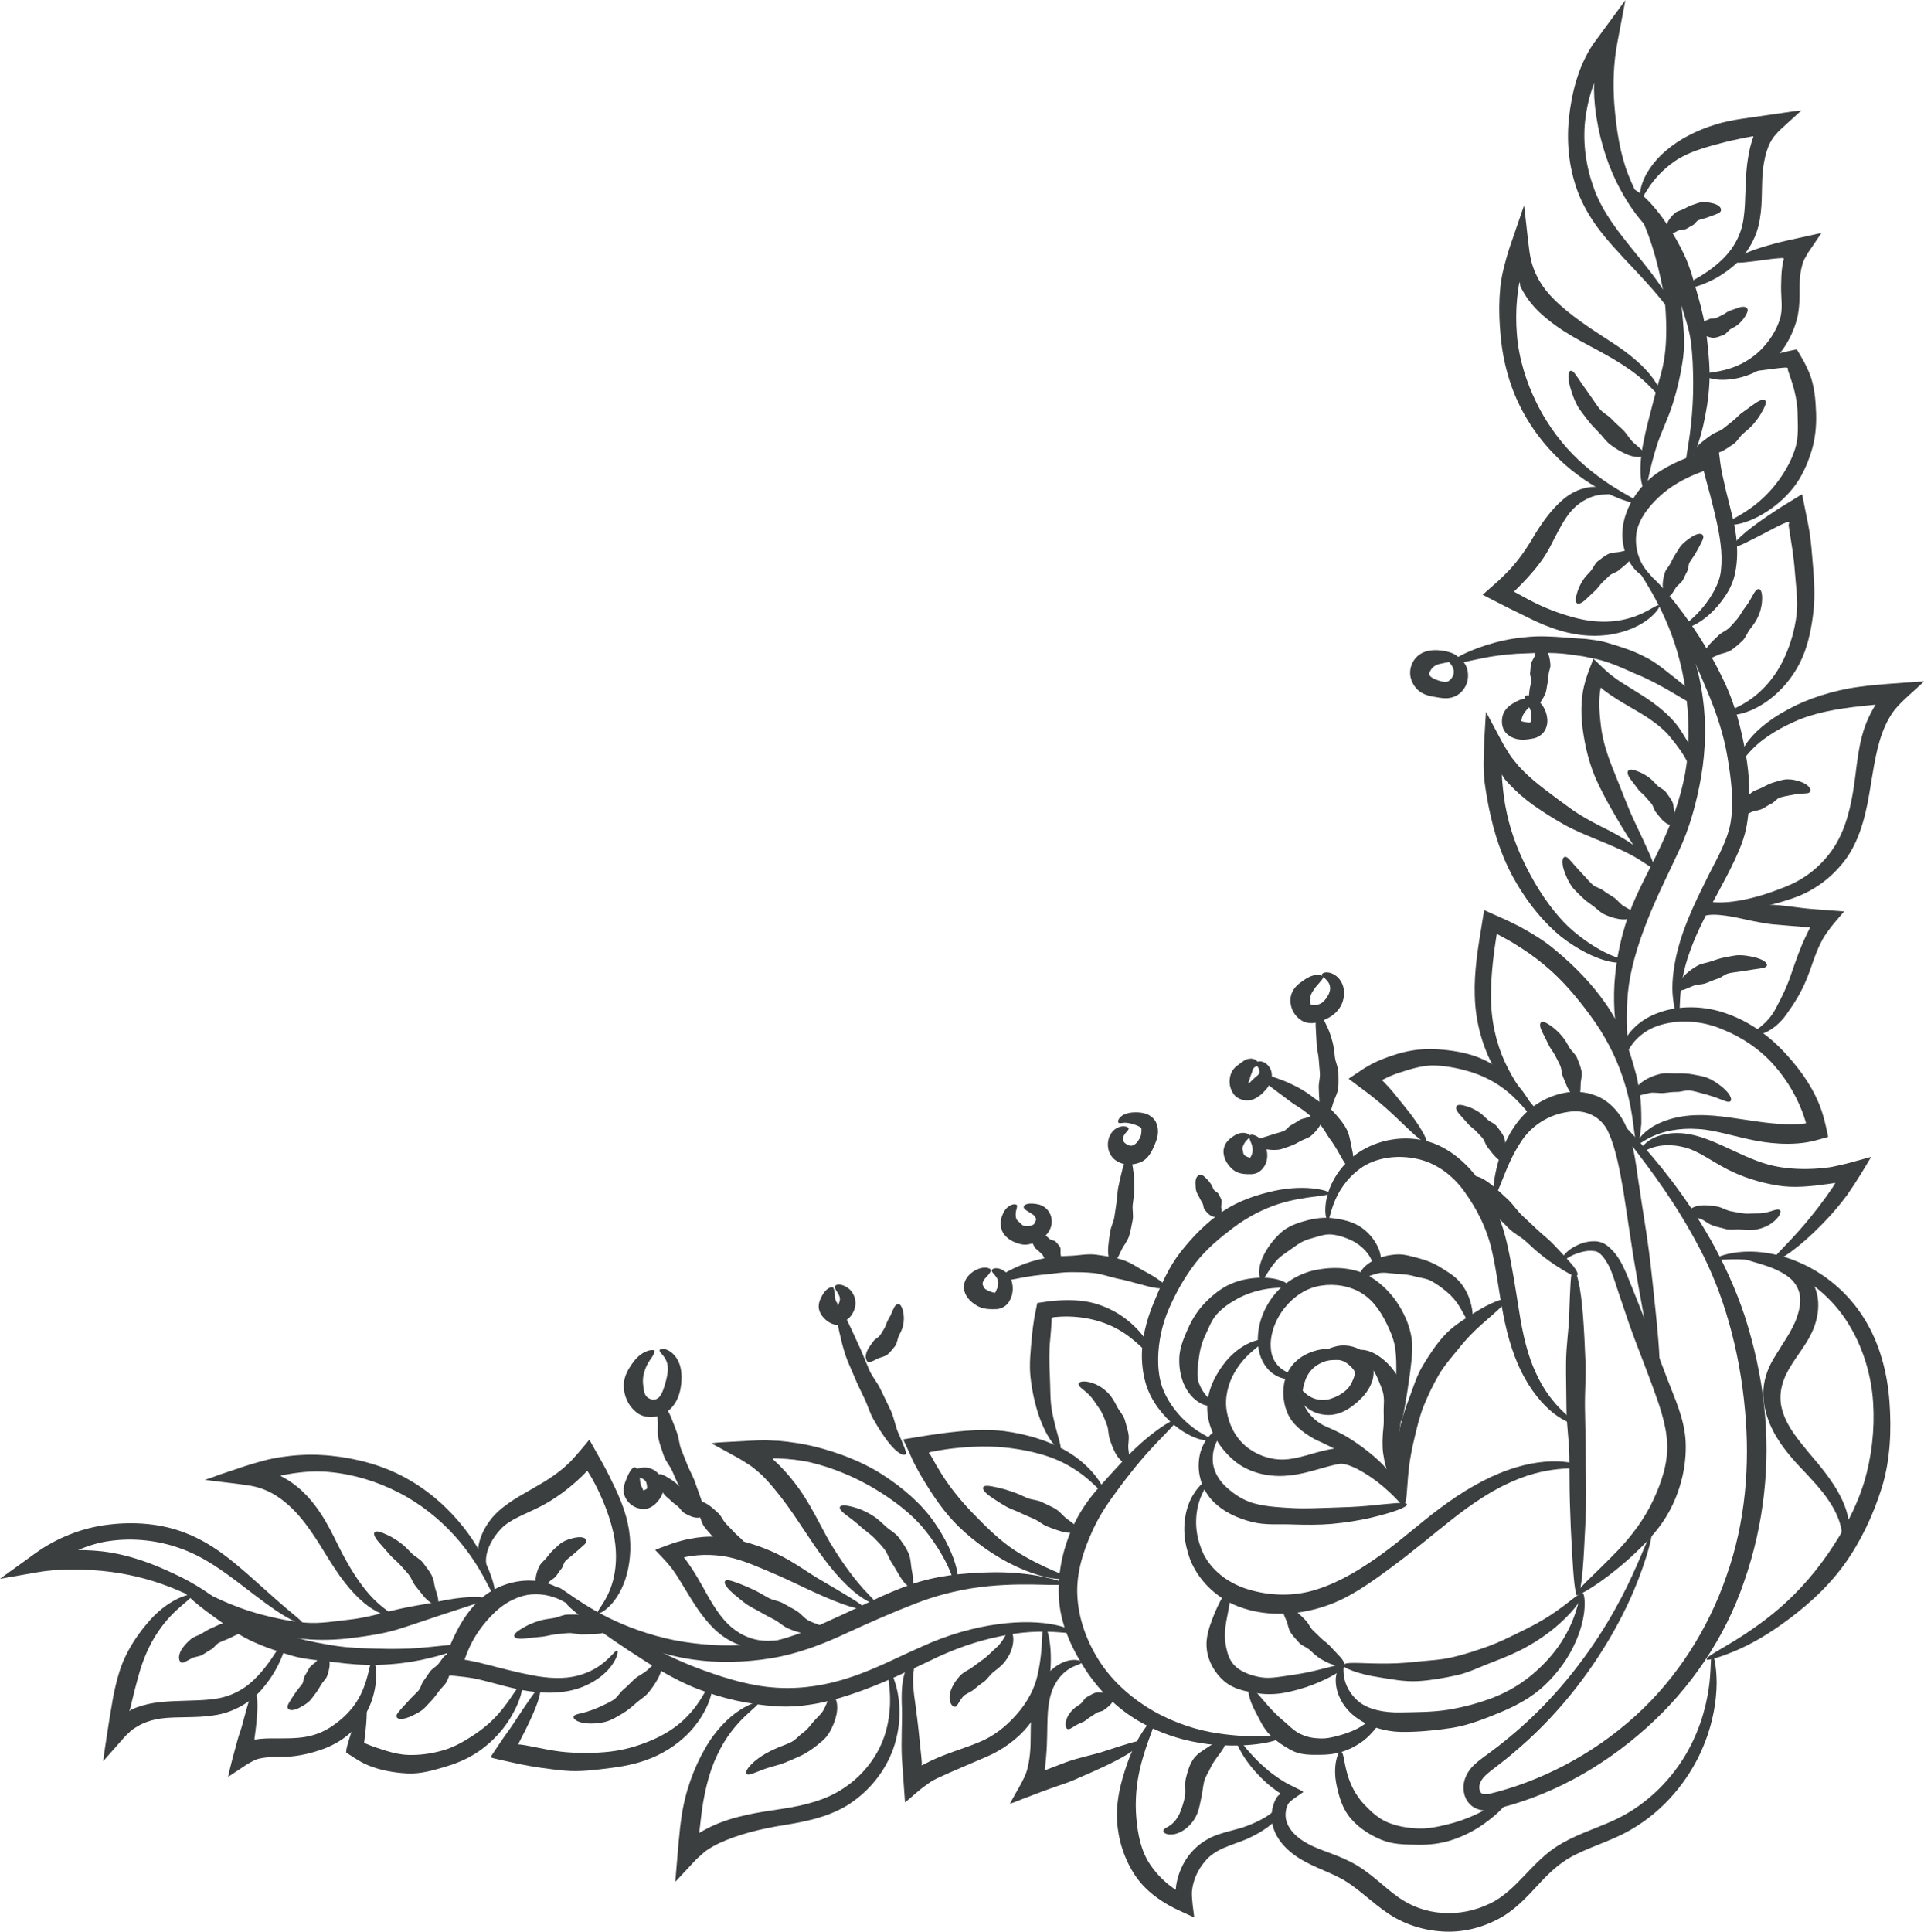 <?xml version="1.0" encoding="UTF-8"?>
<!DOCTYPE svg PUBLIC "-//W3C//DTD SVG 1.1//EN" "http://www.w3.org/Graphics/SVG/1.1/DTD/svg11.dtd">
<!-- Creator: CorelDRAW 2019 (64-Bit) -->
<svg xmlns="http://www.w3.org/2000/svg" xml:space="preserve" width="1.79in" height="1.797in" version="1.1" style="shape-rendering:geometricPrecision; text-rendering:geometricPrecision; image-rendering:optimizeQuality; fill-rule:evenodd; clip-rule:evenodd"
viewBox="0 0 1840.04 1846.94"
 xmlns:xlink="http://www.w3.org/1999/xlink"
 xmlns:xodm="http://www.corel.com/coreldraw/odm/2003">
 <defs>
  <style type="text/css">
   <![CDATA[
    .fil0 {fill:#3C3F40;fill-rule:nonzero}
   ]]>
  </style>
 </defs>
 <g id="Layer_x0020_1">
  <path class="fil0" d="M1339.88 1358.77c-4.28,0.51 -5.51,-18.97 -4.53,-46.9 0.07,-6.68 0.04,-13.91 -0.8,-21.01 -0.36,-3.63 -1.13,-6.84 -2.11,-10.13 -1.16,-3.63 -2.6,-7.24 -4.23,-10.82 -5.57,-12.19 -12.99,-25.2 -25.13,-32.96 -11.38,-7.37 -25.99,-9.85 -39.47,-7.78 -14.22,2.04 -26.11,10.42 -34.44,20.59 -9.74,11.71 -14.65,26.47 -13.83,38.55 0.73,17.38 14.75,24.9 21.65,24.96l2.54 0.03 -1.4 1.53c-3.36,3.61 -5.87,1.23 -5.4,0.64l1.08 -2.63 3.78 5.12c-4.27,1.23 -11.61,0.93 -18.68,-3.61 -7.18,-4.27 -13.48,-13.55 -15.21,-24.37 -2.68,-15.51 1.56,-34.01 13.09,-49.59 9.78,-13.45 26.11,-23.77 44.04,-26.62 16.86,-2.97 36.17,-1.91 51.59,8.14 15.73,10.21 26.57,25.26 32.74,40.32 1.77,4.4 3.16,8.82 4.1,13.24 1.02,4.67 1.47,9.52 1.36,13.75 -0.12,8.62 -1.3,16.22 -2.09,23.22 -3.93,28.49 -7.14,46.08 -8.67,46.33z"/>
  <path class="fil0" d="M1287.82 1297.1c-1.66,3.53 -13.28,0 -26.1,6.93 -6.04,3.14 -11.25,8.8 -13.79,16.85 -2.12,6.68 -3.85,14.96 -0.64,22.59 3.04,7.29 9.01,13.56 15.88,17.87 1.83,1.19 3.6,1.99 5.7,2.89l7.31 3.25c4.67,2.19 9.07,4.5 13.19,7.01 9.54,5.86 17.78,12.17 24.59,17.95 7.02,5.9 12.26,11.64 15.15,16.25 2.91,4.68 3.21,8.01 2.1,8.62 -2.24,1.34 -8.6,-6.51 -23.9,-15.22 -7.2,-4.29 -15.84,-9.05 -25.3,-13.92 -4.1,-2.11 -8.26,-4.24 -12.56,-6.44l-6.38 -3c-2.46,-1.08 -5.3,-2.36 -7.75,-3.87 -9.57,-5.58 -19.68,-13.07 -24.3,-24.47 -4.81,-11.73 -4.88,-24.92 -0.61,-35.67 4.9,-12.83 16.92,-20.2 26.28,-22.89 9.78,-3.23 18.45,-2.04 23.8,-0.08 5.44,2.04 7.74,4.6 7.35,5.35z"/>
  <path class="fil0" d="M1208.39 1281.01c1.73,3.89 -15.76,10.17 -27.96,31.61 -5.65,10.08 -9.65,23.67 -7.08,37.25 1.95,11.48 7.62,24.27 18.3,33.01 10.15,8.38 23.24,12.95 35.97,12.56 13.68,-0.33 27.64,-6.38 42.38,-9.37 4.25,-0.74 8.25,-1.87 14.52,-1.32 5.3,0.72 9.39,2.53 13.21,4.36 7.5,3.8 13.44,8.37 18.7,12.73 21.76,18.02 28.89,36.22 25.8,37.2 -1.37,0.54 -3.57,-2.66 -8.81,-7.91 -5.18,-5.23 -13.17,-12.64 -23.9,-19.8 -5.21,-3.44 -11.05,-6.97 -17.25,-9.45 -3.05,-1.2 -6.32,-2.24 -8.98,-2.36 -1.82,-0.2 -5.78,0.67 -9.62,1.66 -13.15,3.2 -27.87,8.94 -45.18,9.9 -16.65,0.93 -34.77,-3.31 -47.92,-14.35 -13.54,-11.22 -23.33,-27.01 -25.58,-43.7 -2.67,-19.65 6.13,-36.1 14.19,-47.32 8.54,-11.9 18.82,-18.72 26.39,-22.01 7.67,-3.25 12.51,-3.42 12.81,-2.68z"/>
  <path class="fil0" d="M1160.47 1342.22c-0.59,1.76 -3.81,2.7 -8.94,0.93 -5.06,-1.68 -11.82,-6.42 -16.75,-14.74 -4.82,-7.98 -7.42,-18.86 -6.95,-30.14 0.37,-9.81 4.41,-19.36 8.58,-28.6 3.99,-8.94 9.5,-17.46 16.41,-24.44 7.11,-7.26 15.13,-13.65 23.77,-17.46 9.98,-4.47 20.03,-5.88 28.39,-6.15 17.48,-0.47 27.55,5.28 26.87,7.68 -0.56,2.93 -10.6,0.77 -25.27,3.94 -7.04,1.56 -15.11,4.07 -22.94,8.37 -6.73,3.66 -13.64,8.17 -19.39,14.32 -5.63,5.94 -8.34,14.01 -11.66,20.97 -3.54,7.34 -5.3,15.28 -6.17,22.54 -1.06,8.27 -2.23,16.55 0.2,23.09 5.06,13.53 14.77,17.88 13.87,19.69z"/>
  <path class="fil0" d="M1207.12 1223.25c-3.73,-0.5 -4.97,-11.35 2.33,-24.92 3.46,-6.42 8.51,-13.43 15.62,-19.9 6.1,-5.64 15.48,-9.16 23.92,-11.34 8.3,-2.34 17.19,-3.43 25.75,-2.39 8.88,1.1 17.55,3.04 24.93,7.43 8.57,5.15 14.32,12.49 17.72,19.39 3.61,7.14 3.89,14.19 2.72,18.47 -1.26,4.39 -3.33,6.13 -4.56,5.78 -2.85,-0.7 -0.6,-8.68 -8.04,-17.93 -3.46,-4.36 -8.64,-8.89 -15.04,-11.95 -5.5,-2.63 -12.15,-4.96 -19.09,-5.6 -6.81,-0.64 -13.38,2.28 -19.49,3.81 -6.71,1.66 -11.71,4.75 -16.83,8.55 -5.82,4.31 -12.51,8.15 -16.63,13.01 -8.45,9.94 -11.34,18.03 -13.29,17.57z"/>
  <path class="fil0" d="M1300.75 1222.55c-2.67,-2.44 0.94,-11.45 13.34,-17.7 5.84,-2.93 13.35,-5 21.56,-5.5 7.15,-0.47 14.48,1.87 21.7,3.8 6.95,1.78 14.17,4.7 20.03,8.44 5.97,3.73 12.32,7.3 17.26,12.51 5.77,5.95 9.24,13.18 11.13,19.05 3.87,12.21 3,20.23 0.54,21.01 -2.77,0.91 -5.27,-6.55 -11.02,-15.72 -2.83,-4.41 -6.31,-8.85 -11.14,-12.87 -4.1,-3.5 -8.98,-7.2 -14.58,-10.42 -5.35,-3.13 -11.35,-3.24 -16.72,-4.86 -5.63,-1.7 -11.39,-2.08 -16.75,-2.33 -6.12,-0.34 -12.39,-1.81 -17.56,-0.67 -10.47,2.3 -16.39,6.82 -17.8,5.27z"/>
  <path class="fil0" d="M1439.31 1242.5c2.01,3.53 -8.58,11.48 -22.8,24.16 -6.87,6.12 -14.38,13.66 -21.48,22.71 -6.17,7.73 -13.51,15.65 -19.06,25.26 -5.38,9.27 -9.99,18.88 -13.98,28.59 -4.19,10.11 -6.59,20.62 -8.95,30.41 -2.76,11.37 -4.81,22.12 -5.8,31.51 -2,19.3 -1.61,32.4 -4.5,32.88 -2.54,0.5 -6.27,-12.41 -7.24,-33.03 -0.45,-9.99 0.14,-21.74 2.27,-34.25 1.84,-10.79 5.29,-21.99 9.59,-33.04 4.06,-10.62 7.35,-22.16 13.24,-31.89 6.1,-10.16 12.61,-20.05 20.09,-28.31 8.64,-9.68 19.31,-15.79 27.67,-21.26 17.27,-11.3 30.1,-15.21 30.94,-13.75z"/>
  <path class="fil0" d="M1169.92 1365.61c1.94,3.2 -10.96,12.07 -10.09,31 0.27,8.42 4.82,18.02 13.38,25.62 7.21,6.55 16.39,12.82 27.94,15.64 10.94,2.73 22.99,3.36 34.97,4.04 12.43,0.67 24.64,-0.06 36.11,-0.36 13.3,-0.38 25.69,-0.87 36.3,-1.86 21.82,-2.08 36.21,-4.18 37.03,-1.41 0.76,2.53 -12.94,7.81 -34.97,12.96 -10.69,2.47 -23.37,4.54 -37.21,5.8 -11.94,1.04 -24.7,0.93 -37.68,0.5 -12.36,-0.49 -25.57,0.96 -38.64,-2.44 -13.35,-3.37 -26.9,-9.5 -36.51,-19.25 -11.44,-11.19 -15.35,-27.26 -13.92,-39.51 1.11,-12.72 7.44,-21.83 12.96,-26.34 5.61,-4.67 10.01,-5.08 10.34,-4.38z"/>
  <path class="fil0" d="M1155.37 1414.91c1.73,1.38 -3.17,6.78 -7.44,17.56 -4,10.67 -6.64,27.96 0.29,46.55 5.78,17.98 22.84,33.95 46.08,40.79 19.83,5.91 43.29,7.07 65.71,-0.37 21.62,-6.92 41.88,-19.42 60.87,-33.08 19.78,-14.22 37.84,-30.73 56.54,-44.55 21.52,-16.1 43.76,-28.98 64.31,-36.15 21.05,-7.71 39.88,-9.28 52.56,-8.2 12.78,1.13 19.42,4.15 19.19,5.35 -0.16,3.08 -28.5,-3.67 -67.3,13.7 -18.7,7.98 -38.67,21.18 -59.17,37.48 -17.75,13.99 -36.34,29.81 -56.71,44.83 -19.48,14.32 -40.14,29.63 -64.55,37.35 -25.09,8.22 -52.76,9.31 -76.59,1.53 -28.02,-8.68 -47.93,-32.14 -53.35,-54.14 -6.69,-22.43 -1.86,-42.51 4.95,-53.85 6.86,-11.64 14.18,-15.23 14.61,-14.82z"/>
  <path class="fil0" d="M1270.26 1166.44c-1.77,0.27 -3.9,-5.98 -2.13,-17.52 1.8,-11.28 8.33,-28.2 24.69,-42.14 15.56,-13.35 40.45,-21.78 66.55,-16.93 22.87,4.13 42.55,20.69 55.84,39.57 13.29,18.1 21.7,39.72 26.34,60.8 4.96,21.97 8.01,43.31 11.21,62.88 3.45,22.73 8.32,42.98 15.93,59.21 15.15,34.08 38.72,45.97 37.11,48.56 -0.5,1.11 -6.95,-0.51 -16.51,-7.05 -9.52,-6.48 -21.35,-18.66 -31,-36.05 -9.55,-16.76 -16.43,-38.54 -20.77,-61.71 -4,-20.03 -6.21,-41.3 -11.14,-62 -4.64,-20.02 -14.12,-38.31 -25.36,-54.02 -11.48,-16.56 -27.9,-28.11 -45.01,-31.88 -19.76,-4.61 -40.83,-1.24 -54.76,8.78 -14.36,10.27 -21.88,23.89 -25.57,33.48 -3.71,9.78 -4.34,15.95 -5.44,16.02z"/>
  <path class="fil0" d="M1271.3 1140.32c-0.17,4.46 -20.84,1.93 -49.17,10.99 -13.58,4.44 -28.64,11.88 -43.08,22.8 -12.36,9.39 -25.52,20.15 -36.04,33.86 -10.08,13.15 -18.43,27.96 -25.02,43.12 -6.86,15.65 -10.07,32.17 -10.38,47.35 -0.17,8.74 0.83,17.39 2.93,24.83 2.24,7.47 5.87,14.35 9.9,20.23 8.37,12.21 18.18,20.13 25.41,24.92 7.33,4.71 12.31,6.51 12.05,8 -0.15,1.23 -5.88,1.61 -14.98,-1.81 -8.94,-3.54 -20.95,-11 -31.7,-23.85 -5.2,-6.22 -10.15,-13.7 -13.7,-22.73 -3.42,-9.17 -5.11,-18.93 -5.44,-29.28 -0.43,-17.85 4.17,-36.28 11.41,-53.52 6.84,-16.45 14.14,-33.56 25.32,-47.87 11.56,-14.78 24.7,-28.07 39.04,-38.11 16.7,-11.65 35.12,-17.15 50.49,-20.62 32.25,-6.93 53.23,0.46 52.97,1.68z"/>
  <path class="fil0" d="M1125.16 1357.03c2.66,3.06 -18.72,19.04 -43.85,51.22 -6.14,7.67 -12.54,16.25 -19.16,25.52 -6.41,9.01 -12.41,18.93 -17.35,29.84 -8.48,18.61 -15.71,39.97 -14.44,62.23 1.03,21.28 8.6,42.42 19.96,60.65 11.85,19.09 28.56,34.27 45.95,45.34 20.27,12.96 41.98,20.5 61.11,24.22 39.73,7.31 66.86,2.06 67.31,5.31 0.67,2.07 -26.33,10.94 -69,6.29 -20.49,-2.44 -44.49,-8.94 -67.37,-22.47 -19.78,-11.68 -37.69,-29.13 -51.06,-50.09 -12.82,-19.95 -23.49,-43.23 -24.59,-68.04 -1.33,-25.6 5.01,-50.37 15.11,-71.02 5.86,-12.01 13.38,-22.49 21.16,-31.57 7.64,-8.84 15.11,-16.96 22.01,-24.44 28.1,-31.2 53.07,-44.47 54.19,-42.98z"/>
  <path class="fil0" d="M1227.49 1537.59c3.3,-2.03 8.48,-0.03 13.58,4.34 2.47,2.12 5.08,4.74 7.87,7.55 2.38,2.44 3.67,6.14 6.24,8.84 2.56,2.48 5.04,4.9 7.71,7.5 2.61,2.61 5.68,4.55 8.08,6.93 2.21,2.36 5.11,5.45 7.48,7.98 4.64,4.72 7.85,8.45 6.84,11.09 -0.94,2.53 -5.74,1.7 -12.69,-0.93 -3.4,-1.25 -7.11,-3.2 -10.85,-5.65 -3.27,-2.11 -6.17,-5.02 -9.26,-7.75 -2.94,-2.66 -7.47,-3.87 -10.11,-6.93 -2.74,-3.17 -5.67,-6.05 -7.8,-9.27 -2.51,-3.7 -2.84,-8.55 -4.29,-11.72 -3,-6.52 -4.41,-10.99 -2.8,-11.98z"/>
  <path class="fil0" d="M1174.59 1520.76c3.9,1.27 1.42,13.11 -1.73,28.91 -1.36,7.57 -2.11,16.23 -0.33,24.63 1.44,7.07 3.53,14.41 9.81,19.69 5.91,4.94 13.89,7.91 21.97,9.42 8.52,1.72 16.82,0.23 25.6,-1.04 9.96,-1.38 19.38,-2.98 27.33,-4.9 16.36,-3.86 26.97,-7.54 28.43,-5.1 1.38,2.3 -8.18,9.16 -24.5,16.15 -7.92,3.43 -17.48,6.68 -28.21,9.08 -9.01,2.07 -20.13,3.14 -31.01,1.25 -10.24,-1.6 -21.89,-3.53 -30.89,-11.21 -9.24,-7.69 -15.55,-19.29 -16.83,-30.03 -1.67,-12.62 2.91,-23.22 5.87,-31.37 6.58,-16.88 12.89,-25.99 14.49,-25.5z"/>
  <path class="fil0" d="M1283.73 1590.39c1.97,0.81 0.47,5.58 1.63,12.72 1.02,6.94 5.3,16.96 14.72,24.35 8.74,6.88 23.12,10.2 39.35,9.85 14.08,-0.3 30.21,-0.14 45.75,-2.63 15,-2.5 29.93,-6.5 43.83,-11.96 14.51,-5.77 27.34,-13.79 37.88,-22.96 12.39,-10.61 22.35,-22.63 28.96,-34.08 14.11,-23.6 14.33,-42.72 17.44,-42.69 2.36,-0.53 5.74,20.36 -6.94,47.92 -5.91,13.26 -15.51,27.57 -28.93,40.26 -11.62,11.12 -26.75,19.5 -42.35,25.96 -15.06,6.23 -30.72,12.52 -46.83,15.02 -16.8,2.44 -32.82,4.1 -48.76,3.78 -18.53,-0.46 -36.54,-7.34 -47.95,-18.36 -11.58,-11.25 -15,-25.1 -13.89,-34.25 1.21,-9.37 5.46,-13.31 6.08,-12.92z"/>
  <path class="fil0" d="M1284.49 1592.4c1.06,-3.91 14.88,-2.01 35.57,-1.85 9.98,0.11 21.67,-0.26 34.21,-1.7 10.79,-1.21 22.58,-1.53 34.24,-4.21 11.18,-2.55 22.3,-6.18 33.15,-10.02 11.28,-3.98 21.78,-9.27 31.63,-14.05 11.45,-5.5 21.82,-11.16 30.26,-16.78 17.39,-11.51 27.07,-21.66 29.47,-19.89 2.1,1.43 -5.4,14.23 -22.13,29.04 -8.08,7.18 -18.32,14.61 -30.14,21.26 -10.18,5.77 -21.67,10.56 -33.48,15 -11.31,4.29 -22.57,10.09 -34.63,12.66 -12.45,2.67 -24.8,4.87 -36.61,5.51 -13.68,0.76 -26.32,-2.07 -36.9,-3.65 -21.92,-3.21 -35.1,-9.68 -34.64,-11.32z"/>
  <path class="fil0" d="M1507.74 1525.18c-3.02,-3.11 15.96,-18.12 40.56,-43.92 11.69,-12.53 24.07,-28.21 32.9,-47.26 7.54,-16.23 14.15,-34.81 13.17,-54.24 -0.9,-18.6 -7.73,-37.35 -14.62,-56.1 -7.2,-19.65 -14.98,-38.7 -21.4,-56.9 -3.57,-10.51 -7.03,-20.71 -10.32,-30.45 -3.3,-9.71 -5.84,-18.92 -9.47,-26.1 -3.9,-7.24 -8.47,-13.62 -13.79,-14.04 -6.04,-0.94 -12.25,0.71 -16.85,2.34 -9.52,3.37 -13.34,8.37 -14.62,7.75 -1.33,-0.4 1.36,-8.05 11.52,-13.85 5.07,-2.77 11.52,-5.87 20.75,-5.63 2.3,0.08 4.83,0.59 7.46,1.7 2.88,1.46 4.51,2.8 6.37,4.41 3.61,3.21 6.74,7.18 9.34,11.47 5.11,8.42 8.37,17.65 12.22,26.94 3.78,9.47 7.75,19.46 11.88,29.81 6.84,18.06 14.08,37.24 21.49,56.8 7.08,18.75 16.7,38.44 17.75,60.65 1,22.9 -4.73,44.96 -13.95,63.21 -10.78,21.35 -26.94,36.44 -40.21,48.56 -27.76,24.79 -49.09,35.91 -50.16,34.84z"/>
  <path class="fil0" d="M1408.76 1125.58c2.84,-2.61 10.38,1.02 19.4,8.63 4.36,3.65 9.2,8.15 14.38,13.01 4.44,4.2 7.99,9.87 12.78,14.51 4.67,4.38 9.34,8.77 14.09,13.21 4.78,4.64 10,8.58 14.39,12.9 5.04,5.04 9.48,10.04 13.39,14.21 8.09,8.57 12.88,14.96 11.24,17.22 -1.61,2.21 -8.37,-1.6 -18.46,-7.97 -4.9,-3.13 -10.42,-7.04 -16.15,-11.57 -4.98,-3.87 -9.78,-8.58 -14.88,-13.15 -4.85,-4.4 -11.29,-7.34 -15.93,-12.08 -4.77,-4.93 -9.72,-9.5 -13.82,-14.32 -4.8,-5.57 -7.41,-12.35 -10.78,-17.05 -6.93,-9.68 -11.05,-16.25 -9.65,-17.53z"/>
  <path class="fil0" d="M1504.17 1213.94c3.82,-0.53 7.65,16.8 9.72,43.75 1,12.96 1.78,28.15 2.4,44.53 0.53,14.14 -0.76,29.21 -0.5,44.58 0.24,14.75 0.7,29.8 0.69,44.56 -0.02,15.35 0.7,30.41 0.41,44.57 -0.33,16.39 -1.24,31.57 -1.91,44.59 -1.37,26.76 -3.54,44.16 -6.3,44.21 -2.77,0.04 -3.84,-17.32 -5.44,-44.02 -0.77,-12.97 -1.38,-28.1 -1.88,-44.47 -0.43,-14.12 -0.27,-29.17 -0.51,-44.51 -0.23,-14.74 -2.72,-29.73 -2.76,-44.48 -0.04,-15.34 -0.54,-30.36 -0.4,-44.51 0.17,-16.36 2.59,-31.54 3,-44.52 0.89,-26.63 1.57,-44.02 3.48,-44.29z"/>
  <path class="fil0" d="M1429.8 1142.6c-1.89,-0.25 -2.1,-6.22 -0.41,-16.6 1.85,-10.3 5.2,-25.45 14.78,-42.48 4.81,-8.08 10.79,-16.51 19.88,-23.82 8.86,-7.17 19.93,-12.56 32.5,-14.96 10.82,-1.94 23.16,-0.9 34.18,4.81 11.07,5.8 19.21,15.96 23.99,26.53 9.12,20.78 10.01,41.24 13.35,60.67 2.91,20.46 6.48,40.44 8.89,59.34 2.8,21.88 4.78,42.24 6.61,59.66 3.72,35.84 4.9,59.32 2.15,59.73 -2.72,0.43 -7.1,-22.54 -13.75,-57.91 -3.24,-17.18 -6.72,-37.27 -10.34,-59 -2.86,-18.83 -5.9,-38.82 -8.99,-59.23 -3.4,-19.48 -7.07,-40.11 -13.89,-55.56 -6.85,-16.59 -22.66,-23.37 -38.85,-20.73 -18.78,2.45 -35,13.26 -44.35,27.2 -9.61,14.08 -14.78,27.93 -18.62,37.41 -3.8,9.56 -6.12,15.09 -7.12,14.95z"/>
  <path class="fil0" d="M1533.14 1059.11c0.79,-1.87 12.73,8.51 32.05,29.57 19.11,21.15 46.12,53.02 71.22,97.34 11.95,21.35 23.29,45.59 32.24,72.51 8.62,26.98 15.43,56.21 18.62,87.18 5.77,53.32 0.03,111.64 -19.38,166.75 -18.1,53.24 -51.32,102.1 -93.14,139.46 -43.59,39.12 -94.72,66.71 -148.75,78.74 -4.48,0.64 -10.47,0.8 -16.09,-2.38 -5.76,-3.18 -9.04,-9.25 -9.87,-14.51 -2.16,-10.77 3.86,-21.15 10.03,-26.56 6.34,-5.88 12.28,-9.47 17.73,-13.82 5.65,-4.11 10.98,-8.5 16.25,-12.82 21.02,-17.34 38.98,-35.95 54.17,-54.26 31.24,-37.79 50.79,-73.83 62.57,-99.55 11.86,-25.79 17.05,-41.15 18.58,-40.69 1.13,0.3 -1.96,16.36 -12.25,43.31 -10.25,26.86 -28.77,64.42 -59.67,104.21 -15.04,19.25 -32.95,38.94 -54.2,57.37 -5.33,4.6 -10.73,9.27 -16.48,13.65 -5.59,4.58 -11.85,8.81 -16.18,13.01 -4.48,4.38 -6.46,8.72 -5.67,13.21 1.14,4.2 2.34,5.08 8.55,4.53 48.35,-11.45 99.42,-37.28 140.4,-74.66 39.86,-35.93 69.75,-83.24 87.06,-133.36 18.7,-52.18 22.67,-107.84 17.92,-158.78 -5.24,-59.24 -21.13,-113 -43.46,-155.12 -22.58,-43.32 -47.52,-75.69 -64.77,-98.25 -17.54,-22.45 -27.97,-35.03 -27.49,-36.05z"/>
  <path class="fil0" d="M1194.62 1614.15c3.81,-1.1 8.94,6.35 17.48,16.04 4.11,4.73 9.12,9.99 15.06,14.92 5.06,4.21 9.91,9.62 16.27,12.7 6.2,3.03 12.1,4.15 18.93,4.36 6.98,0.31 13.74,-1.46 19.96,-3.29 7.27,-2.06 14.04,-4.8 19.36,-8.17 11.02,-6.81 16.95,-14 19.55,-12.55 2.26,1.07 -1.01,10.79 -12.07,21.59 -5.29,5.21 -12.65,10.2 -21.46,13.7 -7.61,3.08 -16.42,4.44 -25.36,4.36 -8.28,0.17 -18.65,0.23 -26.49,-3.96 -8.2,-4.17 -15.42,-9.18 -21.18,-14.89 -6.69,-6.71 -10.07,-15.04 -13.49,-21.31 -7.21,-12.99 -8.28,-23.03 -6.58,-23.49z"/>
  <path class="fil0" d="M1281.93 1674.41c4.07,0.86 2.78,13.24 9.03,28.93 2.94,7.52 7.64,15.88 14.68,22.96 5.86,6.03 12.77,12.67 21.89,16.31 8.68,3.53 18.29,5.16 27.79,5.6 9.94,0.53 19.52,-1.49 28.5,-3.7 10.44,-2.51 20.09,-6.04 28.09,-9.86 16.45,-7.94 26.75,-15.05 28.7,-12.87 1.74,1.86 -6.42,11.6 -22.62,22.92 -7.87,5.43 -17.89,10.88 -29.64,14.66 -10.12,3.31 -21.67,4.81 -33.32,4.48 -11.08,-0.21 -23.13,-0.17 -34,-4.76 -11.15,-4.61 -21.5,-11.38 -28.98,-20.09 -8.73,-10.08 -11.65,-22.29 -13.74,-31.87 -4.33,-20.39 2.21,-33.33 3.64,-32.72z"/>
  <path class="fil0" d="M1181.3 1660.22c1.55,-1.06 5.08,5.41 13.66,15.16 4.31,4.87 9.81,10.65 16.86,16.52 3.47,2.97 7.38,5.91 11.62,8.74l3.27 2.07c1.91,1.21 4,2.45 6.35,3.6 2.32,1.17 4.67,2.34 7.05,3.54 2.27,1.16 5.27,2.42 6.43,3.51 -3,2.11 -6.05,4.26 -9.16,6.41 -1.76,1.14 -2.66,2.26 -4.03,3.4l-0.88 0.89 -0.43 0.66 -0.1 0.19 -0.43 0.79c-1.08,2.18 -1.73,4.78 -1.94,7.51 -1.2,11.12 7.07,21.85 20.19,29.07 12.75,7.48 30.57,10.82 48.21,21.4 14.78,9.01 26.28,21.06 38.86,30 12.27,8.92 27.1,14.35 42.85,15.36 15.06,1.04 30.53,-2.03 44.16,-8.48 13.84,-6.25 24.5,-17.15 35.9,-29.21 5.93,-6.2 12.02,-12.64 19.04,-18.46 6.98,-5.93 14.95,-10.74 22.75,-14.58 15.72,-7.75 31.28,-12.59 44.7,-19.19 31.21,-15.08 54.07,-40.22 67.72,-64.57 14.12,-25.32 19.1,-49.37 20.99,-66.08 1.67,-16.82 0.91,-26.64 2.54,-26.86 1.1,-0.21 4.1,9.44 4.27,27.13 -0.06,17.53 -3.64,43.36 -17.38,71.18 -13.25,26.7 -36.64,55.3 -71.02,73 -14.7,7.61 -30.41,12.45 -44.62,19.39 -14.47,6.57 -25.76,16.79 -37.38,29.51 -10.96,11.83 -23.37,25.59 -39.86,33.74 -16.08,8.3 -34.43,12.42 -52.42,11.17 -18.6,-1.15 -37.12,-7.24 -52.09,-17.58 -14.79,-10.09 -26.19,-21.65 -38.35,-29.36 -13.46,-8.98 -30.9,-13.41 -46.39,-23.22 -7.61,-4.84 -14.64,-10.94 -19.55,-18.56 -5,-7.47 -7.38,-17.01 -6.33,-25.36 0.47,-4.45 1.73,-8.77 3.86,-12.64 1.43,-2.44 1.54,-2.41 2.19,-3.14l1.95 -1.57 -0.5 -1.03 -1.67 -1.06 -1.66 -1.19 -3.25 -2.41c-4.4,-3.36 -8.24,-6.84 -11.65,-10.28 -6.85,-6.84 -11.96,-13.49 -15.7,-19.25 -7.55,-11.54 -9.24,-19.48 -8.64,-19.88z"/>
  <path class="fil0" d="M1632.36 1586.87c-2.38,-4.04 27.37,-14.79 63.8,-44.49 17.52,-14.19 35.87,-33.38 51.96,-56.66 13.79,-20.05 26.79,-42.95 34.57,-68.39 7.39,-24.43 10.26,-50.59 8.71,-75.88 -1.61,-26.34 -9.46,-51.44 -21.49,-72.12 -13.72,-24.03 -34.08,-41.53 -53.94,-51.58 -20.5,-10.58 -39.89,-13.44 -53.31,-13.71 -13.48,-0.24 -21.33,1.25 -21.75,-0.32 -0.37,-1.06 7.02,-4.8 21.33,-6.5 14.19,-1.67 35.54,-0.28 58.6,9.85 22.28,9.52 46.05,27.57 62.3,54.1 14.09,22.67 21.83,50.56 23.84,78.87 2,27.17 0.9,55.62 -7.2,81.97 -8.45,27.24 -20.78,52.72 -36.12,73.98 -17.93,24.63 -39.78,42.68 -58.98,56.5 -19.75,14.25 -37.82,23.32 -50.93,28.27 -13.04,5.16 -20.93,6.77 -21.37,6.1z"/>
  <path class="fil0" d="M1668.64 1203.16c0.03,-1.9 4.93,-3.16 13.78,-2.96 8.71,0.51 22.01,1.5 36.81,10.86 6.9,4.59 13.99,12.13 17.29,22.04 3.53,9.95 2.86,21.26 -0.08,31.17 -5,17.6 -17.82,30.83 -25.5,44.6 -7.82,13.42 -10.54,27.2 -5.99,40.98 4.31,14.38 14.88,26.89 24.56,38.65 11.45,13.35 23,27.41 29.88,40.81 7.44,13.74 10.12,27.19 8.94,36.18 -1.04,9.05 -4.13,13.3 -5.24,12.95 -1.5,-0.38 -0.74,-5.01 -1.6,-12.74 -0.69,-7.72 -4.25,-18.62 -12.12,-30.28 -7.57,-11.61 -18.58,-22.92 -31.46,-36.57 -10.61,-11.91 -21.88,-25.93 -27.81,-44.13 -2.84,-8.65 -4.48,-18.26 -3.48,-27.97 0.96,-9.69 4.4,-18.72 8.75,-26.32 9.29,-15.87 19.05,-28.38 23.22,-41.41 2.55,-7.41 3.78,-14.38 2.64,-20.8 -1.06,-6.52 -4.74,-12.25 -9.59,-16.38 -10.34,-8.29 -22.32,-11.55 -30.17,-14.04 -8.08,-2.33 -12.84,-3.64 -12.81,-4.65z"/>
  <path class="fil0" d="M1260.1 1300.62c-1.13,-3.28 4.23,-10.18 18.39,-13.53 6.57,-1.47 17.02,-0.89 25.47,5.47 3.63,2.68 6.81,6.73 8.47,11.82 1.8,5.03 1.49,11.07 0,15.81 -3.16,9.37 -8.38,14.84 -14.01,20.05 -6.01,5.2 -12.85,10.04 -20.69,11.78 -8.99,2.19 -18.29,-0.08 -24.19,-3.67 -6.37,-3.64 -9.98,-8.82 -11.07,-12.74 -1.14,-3.94 -0.25,-6.28 0.99,-6.65 2.7,-0.94 5.02,5.81 14.62,8.57 4.6,1.27 9.69,1.53 15.29,-0.41 4.77,-1.57 9.95,-4.26 14.44,-8.35 4.28,-3.95 6.72,-10.65 7.61,-13.59 1.04,-2.96 -0.08,-4.99 -2.95,-7.97 -3.08,-3.16 -7.4,-6.73 -12.9,-6.94 -10.71,-0.17 -18.87,2.45 -19.48,0.37z"/>
  <path class="fil0" d="M1295.91 1293.34c0.34,-3.77 11.91,-4.9 24.47,4.54 5.94,4.43 12.18,10.64 16.93,19.42 2.03,3.8 3.4,8.37 3.84,13.25 0.37,4.54 0.14,9.01 -0.04,13.29 -0.38,8.28 -1.59,16.02 -2.55,23.05 -1.04,7.22 -0.53,14.23 -0.34,20.9 0.24,7.71 0.73,15.04 1.85,21.28 2.29,12.81 5.06,21.43 2.56,22.89 -2.23,1.37 -8.11,-5.95 -13.72,-19.29 -2.72,-6.46 -4.95,-14.42 -6.14,-23.24 -1,-7.63 -0.66,-15.92 0.23,-24.15 0.86,-7.81 -0.06,-15.58 0.42,-22.15 0.27,-3.44 0.1,-6.65 -0.34,-9.62 -0.43,-2.64 -1.33,-5.23 -2.41,-7.94 -2.51,-6.14 -5.04,-13.26 -9.09,-17.86 -8.3,-9.61 -16.17,-12.41 -15.65,-14.36z"/>
  <path class="fil0" d="M1020.12 1508.12c-0.07,3.46 -23.66,2.63 -55.44,-13.89 -15.14,-7.92 -31.87,-19.33 -47.58,-34.38 -13.55,-13.02 -24.9,-29.69 -35.22,-47.08 -2.61,-4.11 -4.76,-8.54 -7.1,-12.85 -0.83,-1.31 -3.19,-6.65 -4.9,-10.39l-5.57 -12.19c-1.11,-1.36 0.47,-1.27 1.55,-1.47l3.3 -0.54 6.61 -1.08 12.22 -1.98 14.16 -2c19.66,-2.46 39.6,-4.34 58.43,-1.96 21.5,2.9 40.85,8.94 56.15,17.23 15.81,8.44 26.22,19.19 32.19,27.16 5.97,8.08 8.01,13.42 7,14.19 -2.61,2.38 -14.45,-17.61 -44.21,-30.74 -14.27,-6.24 -32.63,-10.47 -52.55,-12.38 -17.08,-1.5 -35.68,-0.64 -54.71,1.95 -4.58,0.64 -9.17,1.46 -13.75,2.4 -1.56,0.3 -1.5,0.34 -1.67,0.43l-0.44 0.27 -0.36 0.51 0.76 0.7 0.26 0.14 0.2 0.21 0.84 1.44c2.33,3.89 4.31,7.92 6.71,11.71 9.34,16.18 21.03,30.47 32.98,42.88 13.78,14.35 27.38,27.47 40.99,36.21 27.94,17.87 49.56,23.18 49.13,25.5z"/>
  <path class="fil0" d="M1013.96 1384.48c-3.1,1.95 -13.08,-9.47 -20.5,-31.17 -3.54,-10.39 -6.45,-23 -7.95,-36.87 -1.31,-11.99 0.14,-24.83 1.27,-37.74 0.56,-6.22 1.36,-12.47 2.38,-18.72l1.54 -7.68 0.76 -3.82c0.47,-1.07 -0.1,-3.17 1.74,-2.86l7.98 -1.14c2.72,-0.4 5.5,-0.79 6.68,-0.8 13.22,-1.07 26.63,-0.96 38.71,2.41 13.97,3.9 25.69,10.88 34.18,18.21 17.68,15.25 22.43,29.81 20.45,30.94 -2.54,1.89 -10.04,-10.29 -27.26,-21.39 -8.26,-5.38 -18.83,-10.01 -30.84,-12.62 -10.35,-2.25 -21.83,-3.15 -33.54,-2 -1.77,0.15 -2.29,0.24 -2.6,0.37l-1.18 0.43 -0.04 2.91c-0.38,5.6 -0.71,11.55 -1.32,17.19 -1.23,11.87 -0.93,23.6 -0.4,34.58 0.61,12.68 0.17,24.86 2.15,35.03 4.07,20.78 9.62,33.71 7.78,34.74z"/>
  <path class="fil0" d="M1364.02 1091.25c-3.16,2.5 -13.68,-8.64 -30.2,-24.24 -3.98,-3.77 -8.37,-7.75 -13.15,-11.81 -2.44,-2 -4.93,-4.03 -7.47,-6.11l-5.1 -4.01c-2.86,-2.13 -5.74,-4.27 -8.65,-6.44 -3.19,-2.37 -6.34,-4.73 -9.74,-7.27 4.19,-2.8 8.47,-5.67 12.85,-8.61 2.1,-1.44 4.38,-2.76 6.71,-4.04 2.33,-1.32 4.87,-2.76 5.82,-3.1 5.41,-2.5 11.05,-4.65 16.81,-6.58 13.09,-4.46 27.27,-6.77 41.18,-5.98 14.16,0.89 27.96,2.94 40.38,7.72 14.34,5.59 26,14.24 34.34,22.76 17.27,17.82 21.3,33.55 19.32,34.52 -2.73,1.76 -9.74,-11.96 -27.02,-25.66 -8.34,-6.59 -19.05,-12.79 -31.71,-16.95 -10.85,-3.51 -23.19,-6.2 -35.8,-6.77 -12.05,-0.49 -23.83,3.54 -34.9,7.08 -4.94,1.58 -9.69,3.63 -14.17,5.95l-1.36 0.7 -0.16 0.03 -0.08 0.1c-2.44,-1.78 5.87,6.04 9.52,10.64 4.36,5.38 8.5,10.5 11.88,14.66 15.09,18.42 22.07,32.31 20.68,33.4z"/>
  <path class="fil0" d="M1569.73 1101.27c-1.4,-1.06 0.3,-6.11 7.92,-11.18 7.48,-5.04 21.03,-8.47 36.61,-5.9 15.15,2.34 30.54,10.04 45.79,17.04 12.99,5.95 26.62,12.15 41.98,14.58 14.61,2.4 29.81,2.36 44.48,0.63l3.4 -0.44c1.89,-0.26 3.77,-0.7 5.68,-1.12 3.81,-0.88 7.44,-1.55 11.37,-2.61 7.74,-2.13 15.31,-4.21 22.58,-6.22 -7.3,12.38 -14.91,24.84 -22.82,36.18 -11.49,15.56 -22.16,26.54 -32.47,36.47 -20.87,19.89 -37.28,29.08 -38.85,27.06 -1.88,-2.28 12.24,-13.85 30.21,-34.99 8.55,-10.01 18.8,-23.16 27.44,-36.1l2.24 -3.84 -2.2 0.46 -4.37 0.63c-16.03,2.21 -32.95,4.27 -49.31,1.42 -16.84,-2.78 -33.29,-8.08 -47.11,-15.19 -15.73,-8.11 -28.01,-17.68 -40.46,-20.96 -12.64,-3.47 -23.69,-2.46 -30.7,-0.23 -7.1,2.24 -10.6,5.07 -11.41,4.32z"/>
  <path class="fil0" d="M1566.09 1094.06c-1.51,-0.93 1.07,-7.24 10.64,-14.31 9.39,-7.08 26.2,-13.39 46.86,-13.59 19.79,-0.51 41.92,4.34 64.41,7.07 9.69,1.1 19.55,2.08 29.37,1.67 2.46,-0.09 4.9,-0.3 7.33,-0.6 1.72,-0.23 1.36,-0.14 1.53,-0.14l0.46 0.02 0.41 -0.54c-0.04,-0.33 0.08,-0.02 -0.97,-3.4 -5.97,-19.13 -16.48,-37.14 -29.74,-52.07 -13.79,-15.61 -31.36,-26.93 -48.92,-33.97 -20.35,-8.68 -41.29,-9.33 -58.13,-4.65 -17.38,4.63 -27.83,16.15 -32.57,25.57 -4.64,9.55 -5.73,16.04 -7.42,15.83 -1.02,-0.04 -2.29,-6.72 1.07,-18.3 2.14,-5.54 5.06,-12.62 11.18,-18.79 5.87,-6.28 14.15,-11.81 23.95,-15.42 18.73,-7.04 43.85,-7.78 67.24,1.17 20.33,7.3 39.49,20.76 55.04,37.9 14.94,16.32 28.47,35.47 35.14,57.16l1.42 4.87 1.94 7.9 1.69 7.77 0.24 1.84 -1.93 0.54 -3.84 1.07 -7.64 2.06c-2.24,0.62 -6.05,1.27 -6.94,1.43 -2.93,0.46 -5.85,0.81 -8.75,1.04 -11.61,0.91 -22.76,0.07 -33.17,-1.43 -24.09,-3.76 -44.18,-11.44 -62.23,-12.35 -18.31,-1.27 -33.25,2.4 -42.72,6.74 -9.55,4.33 -14.04,8.64 -14.94,7.94z"/>
  <path class="fil0" d="M1103.72 1643.28c3.73,2.03 -6.74,19.29 -13.49,47.84 -3.18,13.71 -5.02,30.21 -3.42,47.59 1.38,14.82 4.14,30.66 13.16,44.06 4.26,6.41 9.5,12.27 15.39,17.32 1.49,1.24 2.97,2.5 4.53,3.64l2.97 2.14 1.47 0.94 0.25 -0.08 -0.01 -1.54 0.27 -2.36 0.61 -3.36c0.46,-2.21 1.03,-4.41 1.72,-6.54 2.73,-8.54 7.14,-16.31 12.89,-22.62 7.1,-7.99 16.66,-13.62 25.37,-16.4 8.7,-2.99 16.55,-4.5 23.28,-6.7 13.58,-4.64 24.7,-10.78 30.33,-16.42 5.99,-5.67 5.31,-11.49 6.81,-11.77 0.57,-0.16 1.67,1.1 2.04,4.06 0.43,2.91 -0.51,7.48 -3.37,11.78 -5.84,8.72 -16.7,16.43 -31.53,23.28 -14.61,6.27 -31.06,9.22 -41.09,22.23 -4.17,4.94 -7.55,10.85 -9.69,17.34 -0.53,1.61 -0.99,3.27 -1.37,4.95l-0.49 2.53 -0.44 3.51c-0.26,7.1 1.2,16.35 2.18,24.29l-2.1 -0.59 -3.04 -1.41c-6.47,-3 -12.66,-5.63 -19.1,-9.28l-4.68 -2.78 -2.97 -1.93c-1.95,-1.24 -3.81,-2.66 -5.69,-4.03 -7.37,-5.65 -14.06,-12.39 -19.16,-20.19 -10.73,-16.19 -16.18,-35.13 -17.06,-52.37 -1.06,-20.16 4.33,-38.08 9.18,-52.6 10.28,-30.13 24.99,-45.41 26.27,-44.55z"/>
  <path class="fil0" d="M1091.09 1665c1.68,3.45 -10.47,12.08 -30.54,21.82 -9.68,4.68 -21.1,9.79 -33.54,15.11 -5.37,2.29 -11.09,4.23 -16.93,6.18l-6.29 2.21 -8.46 3.1c-5.58,2.11 -11.07,4.2 -16.57,6.31l-7.17 2.84c-2.67,1.08 -3.46,1.2 -5.8,2.04 5.93,-11.15 14.12,-23.79 16.38,-32l1.31 -5.42 0.57 -3.21c0.37,-2.14 0.64,-4.36 0.89,-6.55 1.36,-11.85 0.17,-24.36 1.43,-36.67 1.34,-14.16 5.65,-28.14 13.28,-37.69 7.5,-9.87 17.19,-14.79 24.06,-15.73 6.95,-1.07 10.62,0.98 10.52,2.17 -0.04,1.53 -3.41,1.87 -8.35,4.31 -4.88,2.29 -11.56,7.2 -16.42,15.71 -4.81,8.01 -7.1,19.21 -7.58,32.12 -0.51,11.12 -0.16,23.66 -1.34,37.07 -0.23,2.51 -0.45,5.03 -0.7,7.65l-0.45 3.9c-0.19,1.44 -0.06,1.17 -0.08,1.8l1.08 0.25 0.3 -0.27 -0.11 0.11 -0.1 0.04 -0.04 0.02 2.17 -0.86c5.8,-2.23 11.42,-4.38 16.99,-6.5 12.85,-4.64 25.57,-6.82 35.84,-10.22 21.05,-6.94 34.81,-11.37 35.67,-9.64z"/>
  <path class="fil0" d="M1016.79 1513.59c-0.17,4.44 -28.69,-1.2 -71.72,2.98 -20.68,2.06 -44.54,6.83 -68.85,16.32 -21.08,8.08 -43.64,17.99 -66.91,28.71 -22.19,10.42 -46.55,19.73 -71.52,23.83 -25.88,4.25 -51.86,4.78 -75.71,1.2 -27.68,-3.98 -52.06,-13.25 -71.62,-23.05 -40.56,-20.53 -59.01,-44.38 -57.41,-45.66 2.19,-2.66 22.45,18.12 62.24,34.95 19.2,8.07 42.63,15.39 68.69,18.33 22.4,2.7 46.68,3.02 70.86,-1.13 23.33,-4.08 44.99,-14.47 66.79,-24.45 22.75,-10.22 45.01,-22.02 67.71,-30.04 26.4,-9.51 52.59,-11.44 74.33,-12.17 22.45,-0.81 40.9,1.53 53.53,4.07 12.65,2.59 19.61,5.18 19.58,6.08z"/>
  <path class="fil0" d="M825.92 1537.04c-1.33,3.63 -19.98,-2.19 -47.1,-14.6 -13.11,-5.94 -28,-13.52 -44.18,-20.23 -13.92,-5.77 -28.49,-12.41 -44.35,-14.55 -7.56,-1.02 -15.26,-1.3 -22.8,-0.69 -3.77,0.29 -7.51,0.79 -11.15,1.54l-1.87 0.39 -0.43 0.23 0.97 1.13 2.8 3.8 3.33 4.87c4.28,6.48 7.99,12.9 11.41,19.06 8.54,15.68 16.75,29.3 26.99,37.82 10.26,8.78 21.67,12.18 29.61,12.78 8.07,0.68 12.98,-0.71 13.6,0.68 0.59,1.04 -3.71,4.8 -13.19,6.14 -9.34,1.33 -23.47,-0.85 -37.01,-10.18 -13.15,-8.85 -23.87,-23.69 -33.28,-39.22 -3.65,-5.98 -7.42,-12.11 -11.26,-18.39l-2.99 -4.48 -1.57 -2.19 -2.31 -3.08c-4.17,-5.27 -9.67,-10.69 -14.52,-15.86 1.23,-0.9 4.34,-1.76 6.55,-2.67 6.25,-2.38 12.91,-4.91 19.78,-6.54 4.31,-1.14 8.7,-1.98 13.09,-2.61 8.82,-1.23 17.79,-1.37 26.45,-0.1 17.99,2.6 34.77,8.18 49.36,14.95 16.95,7.92 30.43,18.38 42.82,25.54 25.39,14.83 41.94,24.63 41.28,26.46z"/>
  <path class="fil0" d="M542.08 1533.47c1.7,-3.86 27.02,11.13 65.74,33.15 18.73,10.41 40.94,21.86 65.97,30.8 21.49,7.68 45.04,14.94 69.74,16.29 23.77,1.38 47.53,-2.49 70.19,-10.17 23.66,-7.82 45.82,-19.56 67.64,-29.1 25.16,-11.65 51.03,-18.63 72.92,-21.5 22.67,-3.17 41.81,-2.11 54.63,0.6 12.9,2.67 19.44,6.39 19.06,7.55 -0.6,2.81 -28.49,-5.9 -71.61,3.4 -20.89,4.23 -44.06,11.88 -68.35,23.99 -21.22,10.01 -44.06,21.22 -69.01,29.79 -23.73,8.41 -50.18,14.85 -76.05,13.17 -26.79,-1.61 -52.49,-7.63 -75.22,-16.41 -26.39,-10.26 -47.87,-24.97 -66.25,-36.81 -37.54,-24.7 -60,-43.18 -59.4,-44.75z"/>
  <path class="fil0" d="M725 1627.75c2.5,3.4 -22.69,14.96 -39.11,50.35 -8.03,16.62 -13.15,38.01 -15.75,62.01 -0.34,2.93 -0.67,5.88 -1.02,8.85l-0.25 2.24 -0.03 0.01 -0.09 0.07 -0.48 1.25 0.81 -0.23 0.41 -0.2 3.41 -1.97c2.38,-1.37 4.86,-2.56 7.3,-3.78 21.83,-10.31 45.62,-13.52 67.29,-16.79 22.69,-3.33 43.64,-8.98 59.78,-20.13 19.08,-12.62 32.14,-30.97 38.14,-48.45 6.29,-18.13 6.31,-34.68 5.35,-45.93 -1.03,-11.37 -2.66,-17.89 -1.26,-18.42 1.16,-0.49 4.95,5.35 7.95,17.15 2.93,11.68 4.74,29.67 -0.8,50.52 -5.26,20.14 -18.66,42.24 -40.35,57.77 -18.8,13.94 -43.21,19.29 -66.05,22.9 -22.22,3.53 -43.78,8.75 -62.24,17.29 -2.13,1.03 -4.27,2.04 -6.25,3.21 -1.1,0.6 -1.83,1.01 -3.16,1.88 -2.1,1.34 -4.2,2.69 -6.31,4.68l-6.33 5.65 -6.87 7.38c-4.53,4.84 -8.95,9.6 -13.31,14.27 1.04,-12.52 2.07,-24.6 3.06,-36.35 0.54,-5.37 1.07,-10.65 1.59,-15.89 0.4,-3.01 0.8,-6.01 1.17,-8.98 3.51,-25.13 12.17,-47.99 22.35,-65.72 10.21,-18.36 23.23,-30.64 33.4,-37.21 10.22,-6.68 17.22,-8.1 17.63,-7.44z"/>
  <path class="fil0" d="M549.79 1536.12c-1.61,1.33 -5.23,-1.97 -11.95,-5.48 -6.6,-3.5 -16.97,-7.18 -29.37,-6.2 -11.71,0.89 -25.18,7.08 -36.25,18.09 -9.54,9.28 -18.71,21.35 -24.75,35.91l-2.89 7.41 -0.3 1.1 0.83 0.07 3.37 0.59c4.72,0.9 9.34,1.94 13.87,3.1 16.23,4.17 31.55,8.24 45.73,10.91 16.36,3.25 31.74,3.87 44.17,0.57 26.49,-6.74 35.57,-25.36 37.96,-23.92 1.14,0.41 0.54,5.71 -4.6,13.17 -5.01,7.42 -15,16.4 -29.64,21.87 -14.27,5.5 -32.2,6.35 -50.22,3.65 -15.65,-2.19 -31.25,-7.25 -46.89,-11.01 -4.4,-1.06 -8.85,-1.84 -13.28,-2.4 -3.42,-0.39 -6.91,-0.77 -10.38,-1.16l-13.87 -1.1c1.67,-5.8 3.44,-11.83 5.46,-17.99l2.33 -6.71 1.93 -4.8c6.73,-15.76 15.61,-31.3 28.21,-42.64 14.47,-13.24 33.31,-18.4 48.62,-17.92 15.86,0.37 27.84,6.98 34.33,13.05 6.58,6.24 8.24,11.34 7.58,11.82z"/>
  <path class="fil0" d="M462.05 1528.11c0.54,3.94 -15.79,7.77 -40.25,16.06 -11.87,3.87 -25.71,8.82 -41.29,13.64 -13.41,4.11 -28.6,6.42 -44.12,8.34 -14.89,1.84 -30.27,2.37 -45.21,0.94 -15.49,-1.46 -30.67,-3.81 -44.36,-8.17 -15.86,-5.03 -29.64,-12 -40.86,-18.63 -23.22,-13.78 -34.53,-27.37 -32.93,-29.23 1.88,-2.4 14.95,8.31 38.21,18.76 11.26,5.04 24.71,10.2 39.69,14.12 12.91,3.4 26.87,6.41 41.35,7.54 13.96,1.13 28.1,-1.4 41.73,-2.9 14.22,-1.53 27.97,-5.29 41.19,-8.63 15.29,-3.9 30.34,-5.88 42.95,-8.48 25.92,-5.65 43.68,-5.18 43.89,-3.37z"/>
  <path class="fil0" d="M173.85 1518.26c2.3,-3.31 16.12,4.68 37.17,15.98 10.15,5.43 22.12,11.47 35.44,17.01 11.45,4.76 23.4,10.77 36.47,14.46 12.53,3.59 25.59,6.07 38.48,7.97 13.42,2.03 26.75,2.3 39.24,2.66 14.48,0.45 28,0.24 39.58,-0.66 23.83,-1.9 39.49,-4.81 40.34,-2.02 0.8,2.46 -14.15,8.61 -38.54,13.61 -11.82,2.4 -25.87,4.2 -41.15,4.6 -13.19,0.36 -27.21,-0.8 -41.39,-2.67 -13.59,-1.76 -27.89,-2.38 -41.21,-6.38 -13.81,-4.13 -27.19,-8.77 -39.17,-14.49 -13.92,-6.63 -25.03,-15.85 -34.85,-22.75 -20.22,-14.23 -31.4,-25.87 -30.4,-27.31z"/>
  <path class="fil0" d="M224.94 1546.26c-2.36,3.88 -23.86,-13.92 -62.44,-28.87 -18.48,-7.29 -41.04,-13.24 -65.86,-15.53 -19.33,-1.61 -40.12,-2.2 -61.02,1.44l-35.63 6.21 28.93 -20.87c1.89,-1.36 3.83,-2.76 5.77,-4.17 20.2,-14.35 44.32,-23.82 68.81,-26.7 25.35,-3.18 51.14,-0.93 73.3,7.71 25.97,9.9 44.98,26.58 60.51,40 15.93,14.12 28.62,25.79 37.95,33.5 9.27,7.77 14.78,12.07 14.06,13.34 -0.62,1.14 -7.3,-1.27 -17.92,-7.71 -10.67,-6.34 -24.77,-17.16 -41.43,-29.96 -16.23,-12.22 -35.14,-26.56 -58.32,-34.5 -19.87,-7.1 -42.95,-9.95 -65.86,-6.91 -22.22,2.8 -42.92,13.24 -60.6,25.5 -1.84,1.33 -3.67,2.63 -5.33,3.81l-7.58 -16.63c22.57,-4.1 44.99,-4.94 65.82,-2.6 26.89,3.27 50.19,12.73 69.12,21.74 19.59,9.1 34.3,19.31 43.86,27.17 9.65,7.82 14.22,13.34 13.84,14.04z"/>
  <path class="fil0" d="M183.19 1524.94c1.93,3.75 -16.51,11.74 -32.24,35.61 -7.71,11.29 -14.32,25.9 -18.82,43.01 -2.01,7.34 -4.06,15 -5.94,23.01l-1.34 5.83 -0.49 1.54 -0.49 1.7 -0.03 0.5 0.46 -0.5 0.98 -0.79 0.51 -0.3c0.97,-0.4 3.04,-1.38 4.67,-1.94 7.08,-2.69 14.26,-4.17 21.35,-5.03 18.56,-2.03 35.37,-1.03 50.07,-2.81 16.99,-1.51 30.78,-8.81 40.82,-18.55 10.28,-9.85 16.97,-20.22 21.65,-27.41 4.67,-7.24 7.47,-11.48 8.81,-10.98 1.24,0.46 0.5,5.5 -2.63,13.88 -3.18,8.34 -8.75,20.19 -19.25,32.5 -9.75,11.98 -27.1,23.33 -47.06,25.92 -16.86,2.73 -34.21,0.9 -50.23,2.96 -6.21,0.81 -12.25,2.5 -17.63,4.98 -1.47,0.64 -2.47,1.19 -4.43,2.28 -2.81,1.73 -5.61,3.14 -8.77,6.47 -2.77,2.21 -7.12,7.55 -10.98,11.85 -4.53,5.13 -9.02,10.22 -13.46,15.26 0.33,-2.63 0.66,-5.21 0.97,-7.78l1.37 -9.2c1.32,-8.47 2.61,-16.88 3.9,-25.23 1.07,-6.17 2.11,-12.29 3.14,-18.36 1.64,-8.46 3.53,-16.78 6.05,-24.75 5.7,-18.53 16.22,-34.04 26.03,-45.75 20.35,-25 42.77,-29.57 42.99,-27.93z"/>
  <path class="fil0" d="M242.62 1616.08c3.84,0.4 4.67,14.24 2.21,34.93 -0.3,2.44 -0.63,4.93 -0.94,7.48l-0.54 3.94 0.07 0.74 0.72 -0.03 0.04 -0.06 0.03 0.03 0.49 0.07c1.68,-0.36 3.27,-0.45 4.91,-0.66 6.5,-0.61 12.7,-0.33 18.7,-0.4 11.69,-0.02 21.92,-0.3 31.6,-3.24 10.17,-2.93 19.02,-8.8 26.36,-15.06 8.63,-7.24 15.08,-15.98 19.09,-24.42 8.25,-17.51 7.98,-31.44 10.98,-31.66 2.37,-0.53 6.47,14.09 0.04,35.7 -3.15,10.29 -9.39,21.95 -19.43,31.66 -8.57,8.41 -19.93,14.81 -32.28,18.67 -11.81,3.95 -25.05,6.27 -36.07,6.07 -5.81,-0.04 -11.3,0.1 -16.19,0.8l-3.55 0.63c-1.56,0.29 -5.03,1.2 -7.77,2.96l-4.37 2.34 -5.12 3.43 -10.2 6.8 -3.29 2.16c0.94,-4.37 2.54,-11 4,-16.62 1.41,-5.23 2.87,-10.61 4.3,-15.89 0.66,-2.32 1.31,-4.6 1.94,-6.82l1.3 -3.76c0.81,-2.47 1.57,-4.87 2.18,-7.2 5.29,-19.83 8.86,-32.78 10.78,-32.59z"/>
  <path class="fil0" d="M375.67 1544.45c-0.33,1.74 -7.74,1.18 -18.83,-5.65 -11.15,-6.65 -24.56,-20.45 -36.6,-39.01 -11.82,-17.62 -22.86,-39.48 -39.96,-56.63 -5.13,-5.04 -10.61,-9.73 -16.82,-13.52 -1.61,-1.1 -9.84,-5.83 -18.99,-8.09 -9.24,-2.34 -27.89,-3.9 -48.5,-6.6 9.92,-3.43 11.96,-4.21 13.26,-4.78 6.04,-2.03 12.1,-4.04 18.19,-6.08 8.69,-3.08 18.39,-5.94 28.66,-8.55 2.6,-0.64 5.4,-1.14 8.22,-1.63 2.78,-0.49 3.4,-0.66 5.24,-0.89l9.28 -1.17c12.44,-1.27 24.98,-1.3 37.29,-0.04 25.56,2.51 50.39,9.47 71.27,20.91 24.24,13.13 42.83,30.98 56.11,47.78 27.5,35.2 31.74,64.74 29.61,65.04 -3.07,1.3 -10.45,-26.24 -38.5,-57.36 -13.52,-14.89 -31.71,-30.27 -54.27,-41.62 -19.32,-9.84 -41.78,-17.02 -65.41,-19.16 -11.34,-1.06 -22.89,-0.44 -34.18,1.2l-8.44 1.43 -3.78 0.79 -0.01 0.14 0.16 0.24 -0.17 0.02 0.1 0.03 4.19 2.31c7.84,4.54 14.64,10.21 20.44,16.27 19.68,21.01 27.7,44.98 38.01,62.65 10.24,18.41 20.83,31.91 29.7,39.85 8.81,7.97 15.05,11.07 14.74,12.15z"/>
  <path class="fil0" d="M465.14 1499.61c-1.24,1.21 -6.25,-1.71 -7.78,-11.09 -1.4,-9.17 1.93,-22.47 11.35,-34.93 9.26,-12.53 24.76,-21.29 39.04,-29.44 12.19,-6.95 25.01,-14.31 35.95,-24.96 2.5,-1.99 12.73,-13.84 19.89,-22.69l12.64 22.4c2.23,4.06 4.43,8.18 6.48,12.35 7.22,14.53 14.23,29.41 17.52,44.68 4,17.66 3.04,35.05 -0.66,48.82 -3.65,14.35 -10.58,24.83 -16.45,30.7 -5.94,5.93 -10.42,7.68 -11.22,6.74 -2.3,-2.11 12.26,-13.56 16.15,-39.68 1.91,-12.44 1.4,-27.26 -2.87,-42.71 -3.53,-13.39 -9.14,-27.4 -16.29,-41.25 -2.06,-4 -4.38,-7.9 -6.84,-11.77l-1.41 -0.55 -0.19 1 0.03 0.1 0 0.03 -0.83 0.9 -3.42 3.47c-12.09,11.58 -25.62,21.59 -39.2,28.55 -15.39,7.86 -29.6,12.45 -38.04,21.61 -8.74,9.25 -13.07,19.42 -13.94,26.3 -0.93,6.98 1.03,10.79 0.08,11.42z"/>
  <path class="fil0" d="M837.48 1532.53c-0.77,1.69 -7.18,-0.37 -16.72,-7.45 -9.47,-7.07 -21.55,-19.39 -33.64,-35.9 -11.95,-15.7 -23.49,-35.57 -37.62,-54.32 -5.54,-7.22 -11.25,-14.48 -17.65,-21.26l-2.46 -2.47c-1.01,-0.97 -1.1,-1.27 -3.28,-3.04 -3.51,-2.94 -6.52,-5.81 -11.71,-8.88 -2.5,-1.53 -4.3,-2.91 -7.32,-4.57l-8.88 -4.89 -18 -9.84 4.14 -0.45c1.24,-0.16 2.66,-0.31 5.04,-0.43 9.57,-0.53 19.18,-1.06 28.81,-1.58 4.73,-0.24 9.47,-0.47 14.6,-0.42l12 0.59c11.51,0.99 22.93,2.73 34.06,5.43 23.02,5.74 44.99,14.23 63.6,25.86 21.39,13.61 39.05,29.3 50.76,46.12 11.82,16.85 18.59,32.53 21.45,44.01 2.93,11.62 1,18.45 -0.26,18.27 -1.51,-0.08 -1.84,-5.94 -6.18,-16 -4.29,-9.97 -12.07,-24.18 -24.27,-39.07 -11.38,-14.17 -29.09,-28 -49.29,-39.9 -17.58,-10.21 -37.67,-18.86 -59.2,-24.02 -10.35,-2.4 -21.06,-3.5 -31.72,-3.88l-4.01 -0.03 -0.67 0.16 -0.11 0.33 0.29 0.27 -0.12 -0.03 0.04 0.04 0.55 0.49 4.99 4.7c7.45,7.38 13.88,15.23 19.53,23.11 14.66,20.76 23.07,41.78 33.52,57.84 10.41,16.63 20.32,29.33 27.8,37.7 7.53,8.34 12.43,12.53 11.94,13.49z"/>
  <path class="fil0" d="M875.04 1585.57c1.72,1.15 -0.46,5.61 -1.36,13.16 -1.11,7.58 -0.14,18.44 2.02,32.86 1.88,13.99 3.68,30.4 5.4,48.12l0.49 6.05c0.11,1.5 0.04,0.74 0.04,0.94l-0.07 0.06 -0.33 0.93 0.64 0.06 0.3 -0.08 2.45 -1.28 5.74 -2.89c15.51,-7.37 31.4,-11.66 45.43,-17.51 14.56,-5.81 26.3,-15.35 35.72,-25.93 11.11,-12.35 18.14,-25.88 20.92,-39.07 6.07,-27.33 3.11,-46.51 6.02,-47.04 2.39,-0.71 9.03,18.5 5.56,48.96 -0.93,7.35 -2.72,15.42 -6.25,23.67 -3.51,7.95 -8.22,15.93 -14.27,23.35 -10.26,12.85 -25.11,23.59 -41.36,30.36 -15.36,6.61 -30.61,12.92 -43.98,19.1 -1.69,0.81 -3.41,1.59 -5,2.49l-2.83 1.58 -5.07 3.63c-6.72,4.71 -13.79,11.46 -19.72,16.3 -1.06,-14.88 -2.04,-28.58 -3,-42 -0.91,-17.75 0.46,-34.33 0.02,-48.44 -0.71,-14.43 0,-27.51 3.65,-36.05 3.5,-8.63 8.22,-11.84 8.82,-11.34z"/>
  <path class="fil0" d="M515.55 1614.34c3.54,1.54 -1.94,17.85 -13.73,41.18 -2.47,5 -7.48,14.18 -6.05,12.32l0.56 0.17 0.47 -0.07c0.59,0.04 0.16,-0.07 2.77,0.34 13.41,2.07 27.3,5.85 41.71,7.01 13.85,1.13 27.84,1.02 41.36,-0.43 14.09,-1.49 27.34,-5.45 39.09,-10.37 13.65,-5.57 25.24,-13.24 33.71,-21.63 17.61,-17.31 21.85,-34.38 24.81,-33.64 2.42,0.02 1.53,19.48 -15.99,41.38 -8.32,10.45 -20.7,20.75 -35.98,27.97 -13.15,6.34 -28.28,9.91 -43.61,11.79 -14.69,1.85 -29.94,3.98 -44.66,2.6 -15.25,-1.43 -29.97,-3.56 -43.48,-6.31 -6.2,-1.38 -12.42,-2.76 -18.8,-4.15l-4.95 -1.19 -2.38 -0.59 -0.9 -1.21 5.85 -8.82c8.52,-12.95 11.21,-15.89 14.94,-21.59 14.17,-21.54 23.5,-35.55 25.27,-34.77z"/>
  <path class="fil0" d="M347.15 1620.91c3.84,0.36 4.7,14.55 2.25,35.81 -0.31,2.58 -0.63,5.25 -0.98,7.97 -0.27,1.9 -0.14,1.63 -0.1,1.8l0.19 0.31 0.46 0.02c0,0 0.1,-0.08 1.83,0.67 2.6,1.19 5.35,2.12 8.13,3.13 9.62,3.2 20.16,6.93 31.5,7.33 10.81,0.33 21.8,-1.2 32.16,-4.07 10.81,-2.95 20.49,-8.41 29.14,-14.09 10.11,-6.5 18.72,-14.02 25.16,-21.4 13.29,-15.28 18.73,-28.21 21.62,-27.27 2.37,0.57 0.06,15.25 -12.12,34.18 -5.9,9.09 -14.42,18.8 -25.55,27.07 -9.52,7.2 -21.25,12.78 -33.68,16.46 -11.83,3.6 -24.44,7.39 -37.19,6.82 -13.12,-0.63 -25.96,-2.98 -37.25,-7.51 -3.24,-1.37 -6.37,-2.83 -9.25,-4.61l-5.81 -3.55 -6.61 -4.3c-0.1,-4.33 2.51,-10.85 3.08,-13.49 0.87,-2.66 1.66,-5.24 2.3,-7.72 5.27,-20.41 8.83,-33.73 10.75,-33.54z"/>
  <path class="fil0" d="M1566.49 1093.2c-4.95,0.39 -1.85,-27.04 -15.16,-64.82 -6.11,-18.12 -16.18,-38.35 -30.67,-57.8 -12.38,-16.78 -26.77,-34.27 -44.64,-48.75 -8.47,-7.05 -17.66,-13.41 -27.11,-19.16 -4.61,-3.08 -9.59,-5.44 -14.38,-8.17l-2.26 -1.2 -0.8 -0.11 -0.24 1.06 -1.17 7.63c-0.86,5.71 -1.6,11.35 -2.2,16.93 -1.23,11.17 -1.93,22.02 -1.91,32.46 -0.3,24.16 5.04,46.12 13.09,63.74 16.82,36.44 39.55,52.94 37.31,55.43 -0.85,1.97 -26.69,-12.19 -47.75,-50.07 -10.03,-18.14 -17.63,-42.28 -18.18,-68.62 -0.4,-11.31 0.38,-22.89 1.74,-34.51 0.67,-5.8 1.51,-11.62 2.41,-17.45 1.34,-8.26 2.69,-16.59 4.04,-24.94l0.6 -3.74 0.16 -0.94 0.81 0.3 1.7 0.77 6.84 3.08c4.27,1.9 8.57,3.82 12.91,5.76 5.24,2.72 10.77,5.05 15.85,8.11 10.38,5.76 20.49,12.11 29.45,19.71 18.86,15.52 35.68,32.93 48.59,51.52 15.08,21.54 23.14,44.93 28.33,64.74 3.03,10.14 4.06,19.76 5.25,28.17 0.6,8.48 0.64,15.89 0.62,21.93 -1.21,12.11 -2.27,18.89 -3.23,18.97z"/>
  <path class="fil0" d="M1558.69 1021.01c-2.88,1.83 -15.93,-25.77 -15.05,-72.02 0.5,-22.03 4.48,-48.04 13.98,-74.45 8.05,-22.77 20.93,-44.49 31.34,-67.25 10.21,-21.88 18.26,-44.42 22.55,-67.54 4.41,-24.06 3.98,-48.32 1.55,-70.71 -2.61,-26.07 -9.21,-49.76 -17.06,-69.18 -16.33,-40.14 -36.12,-61.76 -33.52,-63.95 1.34,-1.58 24.19,18.22 44.19,59.07 9.58,19.72 18.12,44.29 21.79,71.9 3.33,23.77 2.9,49.62 -1.5,75.34 -4.24,24.69 -11.14,49.9 -21.73,72.13 -10.85,23.22 -21.84,45.18 -30.01,66.25 -9.55,24.16 -16.4,47.69 -18.36,68.64 -3.85,42.98 4.16,70.99 1.84,71.77z"/>
  <path class="fil0" d="M1581.9 829.48c-3.16,2.26 -15.29,-13.15 -30.74,-38.81 -7.37,-12.36 -16.08,-26.94 -23.99,-44.02 -6.8,-14.72 -11.22,-32 -13.58,-49.93 -1.16,-8.63 -1.55,-17.49 -0.87,-26.41 0.41,-4.57 0.89,-8.67 1.98,-13.57 1.73,-7.65 4.27,-14.4 6.91,-21.12 0.81,-2.02 1.61,-4.5 2.34,-5.81 5.61,5.34 11.42,11.29 17.06,15.76l5.25 3.86 4.55 3.06c6.38,3.97 12.58,7.84 18.72,11.66 15.54,9.74 29.94,21.45 38.25,34.78 8.13,12.38 14.39,24.41 14.61,33.9 0.36,9.61 -4.15,13.56 -5.04,12.88 -1.46,-0.66 0.24,-4.71 -1.7,-11.7 -1.71,-7.12 -8.05,-16.7 -17.35,-28.17 -8.05,-10.44 -21.08,-19.48 -36.67,-28.31 -6.24,-3.61 -12.81,-7.43 -19.41,-11.82l-4.97 -3.4 -4.19 -3.11 -1.97 -1.77 -0.36 0.37 -0.43 2.74c-0.49,3 -0.76,7.34 -0.83,10.96 -0.06,7.6 0.71,15.16 1.61,22.7 1.84,15.72 7.25,30.73 12.98,44.75 6.65,16.22 12.41,32.14 18.53,45.21 12.66,26.7 20.83,44.19 19.26,45.32z"/>
  <path class="fil0" d="M1573.57 548.55c2.59,-2.64 20.91,15.64 43.93,48.66 10.94,15.98 22.89,35.5 33.18,58.11 8.88,19.57 14.72,41.95 18.78,64.98 3.93,22.14 4.95,45.57 1.14,68.09 -2.01,12.42 -6.93,23.7 -11.58,33.8 -4.78,10.24 -9.85,19.7 -14.79,28.89 -11.45,21.08 -21.76,40.48 -27.9,58.13 -13.53,36.34 -8,62.35 -11.34,62.89 -1.1,0.3 -3.76,-5.97 -5.01,-17.71 -1.53,-11.75 -0.16,-28.93 5.11,-48.54 5.05,-19.12 14.45,-40.05 25.26,-61.74 8.88,-18.68 21.28,-37.97 24.77,-57.93 3.28,-20.69 0.34,-42.06 -3.06,-62.52 -3.54,-21.43 -10.55,-41.86 -18.28,-60.53 -8.98,-21.65 -17.69,-42.02 -27.23,-58.47 -19.78,-33.51 -34.54,-54.6 -33,-56.1z"/>
  <path class="fil0" d="M1663.9 730.37c-1.7,-0.17 -1.64,-7.71 5.5,-18.45 6.9,-10.79 20.99,-23.35 40.39,-33.63 18.33,-10.14 42.77,-18.33 68.88,-21.79 7.14,-0.99 9.88,-1.34 25.35,-2.6 6.18,-0.46 12.45,-0.91 18.75,-1.37 5.9,-0.37 13.21,-1 17.28,-1.04 -9.03,8.57 -21.69,19.01 -27.6,26.56 -1.63,1.84 -3.27,4.47 -4.04,5.64l-1.84 3.04c-1.23,2.03 -2.27,4.21 -3.3,6.41 -9.08,19.58 -11.49,42.55 -15.56,65.65 -4,23.76 -10.74,49.62 -26.77,68.02 -8.88,10.67 -19.49,19.02 -30.49,24.99 -11.15,6.1 -22.24,9.18 -32.14,11.99 -20.62,5.76 -38.68,7.34 -51.06,5.76 -12.52,-1.5 -18.42,-6.01 -17.86,-7.07 0.58,-1.44 6.64,0.66 18.08,0.24 11.37,-0.33 27.97,-3.23 47.25,-10.09 9.43,-3.42 19.52,-7.02 28.6,-12.72 9.26,-5.7 18.09,-13.32 25.41,-22.7 13.08,-15.95 19.73,-37.41 23.53,-60.81 3.81,-22.29 4.06,-47.29 14.76,-70.34 1.24,-2.67 2.56,-5.33 4.04,-7.9l2.25 -3.82 0.37 -0.57 0.08 -0.08c-1.24,0.17 4.94,-0.67 -12.24,1.23 -24.85,2.54 -47.19,6.67 -65.5,15.04 -18.59,8.2 -32.31,18.02 -40.25,26.3 -8.15,8.2 -10.72,14.44 -11.88,14.12z"/>
  <path class="fil0" d="M1580 552.31c-0.63,1.63 -6.14,1.28 -13.35,-4.91 -7.05,-6.02 -14.94,-18.76 -15.09,-36.07 -0.21,-16.7 7.95,-35.37 22.07,-49.65 12.3,-12.62 29.1,-20.1 45.41,-26.44l4.1 -1.57 6.71 -2.37 13.49 -4.53c0.64,5.28 1.17,10.82 1.95,16.15l0.59 3.98 0.43 2.34 0.77 4.03 3.64 16.17c3.9,16.26 9.05,32.74 10.26,49.3 0.74,9.54 0.37,18.98 -1.33,27.75 -1.5,9.05 -5.68,17.35 -9.84,23.52 -17.78,26.37 -39.17,32.42 -39.68,29.5 -0.57,-1.41 3.33,-3.57 9.14,-9.09 5.81,-5.37 13.92,-14.12 20.39,-26.29 3.13,-6.07 5.59,-12.11 6.24,-19.49 0.87,-7.51 0.67,-15.66 -0.36,-24.17 -1.72,-14.71 -5.71,-30.46 -9.95,-47.04 -1.49,-5.48 -2.98,-11.05 -4.55,-16.82l-1.1 -4.31 -0.47 -1.87 -0.17 -0.19 -0.54 -0.14 -0.32 0.44 -0.01 0.08 -2.74 1.04c-15.17,5.65 -28.64,13.55 -38.78,23.06 -11.77,10.84 -20.89,23.86 -22.14,36.85 -1.29,13.22 3.18,24.19 7.47,30.56 4.4,6.48 8.26,9.2 7.77,10.18z"/>
  <path class="fil0" d="M1573.27 467.08c-3.73,0.5 -6.97,-17.59 -1.57,-44.25 2.43,-12.77 6.41,-27.26 10.37,-42.56 3.38,-13.21 8.35,-26.7 10.07,-41.05 1.67,-13.79 1.7,-27.98 0.81,-41.85 -0.88,-14.47 -3.98,-28.39 -7.12,-41.34 -3.63,-15.05 -8.08,-28.8 -12.91,-40.27 -9.95,-23.57 -19.53,-37.81 -17.16,-39.69 1.88,-1.61 14.33,10.87 27.6,34.37 6.42,11.4 12.68,25.45 17.39,41.31 4.1,13.71 6.55,28.79 7.78,44.23 1.21,14.79 3.21,30.19 1.21,45.22 -2.07,15.59 -5.57,30.49 -9.69,43.86 -4.83,15.52 -11.77,28.74 -15.48,40.74 -7.88,24.49 -9.24,41.13 -11.3,41.28z"/>
  <path class="fil0" d="M1558.51 180.52c2.44,-2.76 16.17,6.71 31.11,27.19 7.14,9.82 14.58,22.01 21.19,35.94 5.72,12.04 9.24,25.84 13.18,39.62 3.84,13.26 6.95,27.07 8.51,40.81 1.66,14.26 2.93,28.36 2.32,41.59 -0.72,15.32 -3.27,29.33 -5.93,41.09 -5.57,24.28 -13.22,38.62 -15.66,37.82 -2.81,-0.85 1.6,-15.91 4.06,-39.59 1.17,-11.49 2.12,-24.92 2,-39.41 -0.1,-12.51 -0.47,-25.83 -2.26,-39.31 -1.7,-12.99 -6.61,-25.53 -10.01,-37.98 -3.51,-13.02 -8.37,-25.34 -13.08,-36.85 -5.46,-13.29 -9.68,-26.27 -15.34,-36.44 -11.56,-20.78 -21.54,-32.97 -20.09,-34.48z"/>
  <path class="fil0" d="M1590.74 227.96c-1.56,2.93 -25.92,-14.66 -45.49,-55.47 -9.34,-19.45 -16.92,-43.95 -19.91,-71.25 -2.12,-20.39 -0.33,-42.19 4.02,-63.88l14.72 6.72c-1.8,2.43 -3.64,4.95 -5.5,7.47 -12.39,18.59 -19.91,40.75 -22.55,63.01 -2.67,23.29 1.24,46.41 8.68,66.41 8.6,23.07 24.09,41.81 37.04,58 13.62,16.52 24.73,30.76 31.04,41.62 6.41,10.82 8.42,17.72 7.29,18.32 -1.31,0.7 -5.15,-4.94 -12.81,-14.3 -7.58,-9.44 -19.46,-22.19 -34.3,-37.84 -13.98,-15.31 -31.76,-33.8 -42.62,-59.89 -9.09,-22.19 -12.58,-48.05 -9.91,-73.72 2.59,-24.52 8.95,-50.06 23.22,-71.23 2.24,-3.04 4.45,-6.07 6.48,-8.82l24.29 -33.11 -7.67 40.69c-3.78,20.01 -4.29,39.81 -2.93,58.41 1.93,25.06 5.78,48.68 13.32,67.68 15.39,39.08 35.33,59.36 33.57,61.17z"/>
  <path class="fil0" d="M1569.96 188.99c-1.8,-0.33 -2.32,-5.6 0.77,-14.34 3.04,-8.67 10.33,-20.55 22.89,-31.06 11.9,-10.25 28.53,-19.04 47.04,-24.69 7.98,-2.53 16.4,-4.12 24.92,-5.44 13.65,-1.97 27.47,-3.95 41.28,-5.95l8.89 -1.31 2.38 -0.2 4.6 -0.5 -13.38 12.18c-3.76,3.54 -8.7,7.67 -10.68,10.34 -3.04,3.06 -4.4,5.82 -5.97,8.64 -1.07,2.1 -1.42,3.07 -2,4.6 -2.07,5.48 -3.37,11.47 -4.29,17.59 -2.3,15.85 -0.34,33.29 -3.34,50.24 -2.91,20.1 -14.94,37.05 -26.97,46.49 -12.44,10.21 -24.46,15.25 -32.89,17.95 -8.47,2.66 -13.56,2.98 -14.02,1.74 -0.5,-1.36 3.8,-3.74 11.12,-7.92 7.27,-4.19 17.79,-10.35 27.76,-20.32 9.77,-9.68 17.75,-23.02 19.63,-40.09 2.04,-14.74 0.97,-31.58 3.17,-49.96 0.96,-7.02 2.06,-14.22 4.31,-21.44 0.46,-1.72 1.33,-3.77 1.66,-4.89l-0.15 -0.43 -0.5 -0.08 -0.26 0.14 0.02 -0.07 -6.67 1.23c-8.04,1.56 -15.79,3.27 -23.13,5.25 -17,4.4 -32.67,9.14 -44.23,17.19 -24.01,16.39 -29.93,35.88 -31.97,35.11z"/>
  <path class="fil0" d="M1659.01 250.22c-1.11,-3.68 11.32,-9.82 31.37,-15.56 2.36,-0.66 4.77,-1.33 7.25,-2.02l3.84 -1.01c2.4,-0.56 4.84,-1.13 7.3,-1.7 10.61,-2.36 21.66,-4.81 33.15,-7.35l-1.88 2.84c-2.36,3.48 -4.69,6.93 -7.05,10.44l-3.57 5.2c-1.08,1.67 -1.68,2.98 -2.57,4.5 -1.81,2.84 -2.98,6.08 -3.34,8l-0.88 3.51c-1.06,4.88 -1.54,10.42 -1.57,16.25 0.03,10.97 0.27,24.29 -3.94,36.38 -4.13,12.42 -10.51,23.97 -19.18,32.47 -10.02,9.94 -22.06,15.51 -32.36,18.36 -21.73,5.81 -35.72,0.1 -35.15,-2.23 0.17,-3.04 13.48,-1.16 31.08,-8.78 8.39,-3.7 17.52,-9.45 25.06,-17.93 6.54,-7.22 12.36,-16.22 15.58,-26.41 3.21,-9.94 1.01,-20.22 1.19,-31.83 0.14,-5.99 0.2,-12.24 1.11,-18.69 0.28,-1.64 0.47,-3.24 0.87,-4.88l0.2 -0.67 0.27 -0.24 0.1 -0.08 -0.04 -1.9 -1.17 -0.34c-1.34,0.1 -2.68,0.19 -3.95,0.27 -2.61,0.19 -5.1,0.43 -7.48,0.76 -20.35,2.8 -33.65,4.53 -34.23,2.67z"/>
  <path class="fil0" d="M1589.35 379.33c-1.71,1.24 -5.74,-4.53 -14.32,-12.69 -8.5,-8.28 -22.22,-18.26 -40.85,-28.43 -17.63,-10.09 -40.78,-20.03 -61.82,-39.65 -6.18,-5.9 -11.87,-12.92 -16.29,-20.93 -3.06,-5.67 -1.97,-4.07 -2.21,-4.76l-0.17 -1.54 -0.18 -1.85 -0.46 1.03 -0.5 2.21 -0.64 4.08 -1.02 8.51c-1.08,11.39 -1.11,22.88 -0.2,34.17 1.88,23.57 9.11,45.96 18.69,65.35 11,22.63 25.84,41.38 40.64,55.22 30.81,28.58 58.21,37.64 56.94,40.71 -0.33,2.14 -29.71,-3.8 -64.56,-31.78 -16.66,-13.53 -33.91,-32.61 -46.75,-56.87 -11.15,-20.89 -18.19,-45.51 -20.49,-70.95 -1.17,-12.24 -1.7,-24.69 -1.04,-37.17l0.73 -9.37c0.14,-1.74 0.31,-2.68 0.66,-5.06 0.47,-2.91 0.87,-5.94 1.51,-8.67 2.54,-10.92 5.57,-21.52 8.87,-30.57 4.03,-11.75 8.02,-23.43 11.69,-34.11 2.86,23.05 4.34,42.95 6.68,52.52 2.24,9.55 6.91,17.88 7.87,19.48 3.58,6.21 8.05,11.75 13.01,16.82 16.93,17.13 37.84,30.07 55.44,41.62 18.31,11.62 32.27,23.96 39.84,34.44 7.65,10.47 9.62,17.79 8.95,18.25z"/>
  <path class="fil0" d="M1541.26 471.25c-0.76,1.91 -5.44,0.83 -12.34,1.95 -6.82,1.1 -16.44,5.03 -24.7,13.58 -8.03,8.25 -14.29,21.42 -22.26,36.84 -7.15,13.52 -18.15,26.04 -29.77,37.71l-4.33 4.24 14.46 7.83c13.62,7.27 27.53,12.61 40.68,16.27 15.16,4.44 29.87,5.61 42.39,3.93 26.09,-3.27 39.24,-17.08 41.38,-14.88 0.94,0.8 -1.25,5.17 -7.61,10.85 -6.28,5.61 -17.08,12.1 -31.43,15.52 -13.81,3.47 -31,3.84 -48.33,-0.31 -15.01,-3.4 -29.77,-10.07 -44.06,-17.39 -4.28,-2.08 -8.65,-4.2 -13.19,-6.41 -8,-4.1 -16.21,-8.31 -24.22,-12.42 4.23,-3.74 8.37,-7.41 12.45,-11.01 2.1,-1.89 4.25,-3.77 6.2,-5.71l2.88 -2.84c10.68,-10.43 19.11,-22.39 26.15,-34.29 8.21,-14 18.13,-28.01 29.47,-37.45 11.68,-9.85 24.79,-12.78 33.63,-11.71 8.98,1.11 12.92,5.03 12.55,5.7z"/>
  <path class="fil0" d="M1581.77 829.29c-1.46,1.51 -6.3,-2.7 -15.48,-8.32 -9.22,-5.7 -23.33,-12.01 -41.62,-19.36 -8.77,-3.68 -18.48,-7.58 -28.64,-13.18 -10,-5.64 -19.74,-11.72 -29.97,-18.95 -7.95,-5.71 -15.72,-12.41 -22.93,-20.08l-2.66 -2.95 -1.98 -2.3 -0.71 -1.17 -0.97 -1.95 -0.37 -0.64 -0.04 2.11 0.24 4.13c0.91,10.43 2.16,20.87 4.48,31.02 4.54,21.16 12.81,40.98 22.33,58.47 10.83,20.25 24.02,38.08 37.05,50.43 13.99,12.68 27.68,20.93 37.6,25.52 9.98,4.6 16.48,5.34 16.53,6.82 0.16,1.26 -7.1,2.81 -18.69,-0.36 -11.51,-3.17 -26.79,-10.44 -42.92,-22.93 -15.66,-12.76 -30.44,-30.23 -43.01,-51.71 -10.91,-18.44 -18.98,-40.03 -24.1,-62.61 -2.6,-10.85 -4.54,-21.96 -6.07,-33.21 -0.16,-1.7 -0.81,-8.14 -0.9,-13.14 -0.23,-5.27 0.1,-9.95 0.16,-15.03 0.21,-9.86 0.83,-20.45 1.44,-30.4 0.21,-3.1 0.41,-6.18 0.6,-9 3.55,6.67 7.1,13.3 10.62,19.91l5.18 9.69c1.76,3.33 3.16,5.23 4.76,7.9 3.15,5.53 6.07,8.78 9.01,12.39 1.78,2.23 2.18,2.5 3.06,3.47l2.36 2.5c6.5,6.54 13.53,12.42 20.67,17.92 9.12,6.95 18.4,13.91 26.98,19.98 8.51,5.94 17.54,10.85 25.99,15.18 17.49,8.58 32.01,17.09 40.72,25.06 8.74,7.98 11.85,14.25 11.28,14.81z"/>
  <path class="fil0" d="M1624.18 876.84c-1.42,-1.02 -0.16,-5.73 6.67,-9.24 6.65,-3.64 17.31,-4.68 28.79,-4.02 5.77,0.3 10.95,0.67 17.23,0.77 6.33,0.26 12.92,0.51 19.74,0.79 5.93,0.29 12,1.04 18.2,1.84l9.4 1.19c3.37,0.4 5.23,0.62 12.45,1.16 8.92,0.68 17.92,1.37 26.94,2.06 -4.63,5.65 -10.71,12.18 -14.99,18.26 -5.51,7.5 -5.48,8.48 -7.48,12.11 -5.42,10.68 -8.6,22.76 -13.25,34 -5.23,13.26 -12.69,24.63 -19.12,33.61 -6.73,9.84 -15.59,16.05 -21.86,18.32 -6.33,2.44 -10.2,2.54 -10.77,1.37 -1.57,-3.1 13.19,-7.27 22.62,-25.83 4.97,-9.42 10.42,-20.13 14.52,-32.77 3.81,-10.9 7.84,-23.09 13.74,-35.41 1.4,-3.12 4.51,-8.94 3.8,-8.22l-0.59 -0.77 -1.13 0.49c-11.61,-0.97 -22.86,-1.91 -33.65,-2.81 -13.42,-1.5 -26.39,-4.81 -37.08,-7 -10.79,-2.04 -19.44,-2.74 -25.06,-1.84 -5.69,0.71 -8.29,2.74 -9.11,1.97z"/>
  <path class="fil0" d="M1658.14 522.82c-2.34,-3.07 10.34,-14.68 31.97,-29.37 5.82,-3.9 8.38,-5.81 22.69,-14.56 3.04,-1.85 6.11,-3.74 9.21,-5.65l1.19 -0.71 0.43 0.97 0.54 2.61 1.08 5.34c1.3,6.42 2.61,12.99 3.95,19.66 2.76,13.55 3.68,28.46 4.95,43.68 1.23,14.61 1.63,29.85 -0.46,44.72 -2.11,15.38 -5.58,30.67 -12.19,43.79 -7.56,15.26 -18.48,27.2 -29.02,35.24 -22.29,16.99 -41.52,16.09 -41.47,13.71 -0.81,-3 16.04,-5.44 33.7,-22.5 8.47,-8.15 16.74,-19.25 22.63,-32.85 5.18,-11.68 9.09,-25.03 10.81,-39.14 1.68,-13.64 -0.68,-27.62 -1.64,-41.31 -1,-14.34 -3.54,-28.4 -5.58,-41.79 -0.4,-2.55 -0.34,-2.6 -0.32,-3.1l0.24 -0.96 0.23 -1.28 -0.63 -0.3c0.54,-1.23 -8.24,3 -13.38,5.65 -22.8,11.98 -37.78,19.72 -38.95,18.16z"/>
  <path class="fil0" d="M1663.83 354.76c-1.1,-3.68 11.71,-9.82 32.34,-15.56 2.53,-0.67 5.1,-1.37 7.75,-2.08 2.14,-0.5 4.31,-1.02 6.51,-1.51 2.61,-0.49 5.52,-1.43 8.08,-1.51 1.42,2.44 2.85,4.9 4.31,7.39 1.57,2.61 2.94,5.29 3.5,6.35 1.61,2.99 2.96,6.17 4.34,9.43 4.51,11.38 5.69,24.44 6.17,37.41 0.44,12.52 -0.83,25.45 -4.7,37.48 -3.91,12.48 -9.44,24.36 -16.91,33.8 -8.56,11.02 -18.82,19.02 -28.01,24.64 -19.23,11.66 -34.08,12.31 -34.63,9.94 -0.96,-2.88 12.14,-6.65 27.68,-19.4 7.48,-6.15 15.49,-14.21 22.31,-24.19 5.94,-8.52 11.34,-18.31 14.55,-29.13 3.14,-10.5 2.17,-21.79 2.01,-32.36 -0.2,-11.13 -2.68,-21.86 -5.87,-31.57 -0.9,-2.68 -1.83,-5.42 -2.78,-8.28l-0.62 -1.85 0.04 -0.51 -0.02 -1.23 -0.8 -0.53c-0.56,-0.08 -0.29,-0.33 -2.13,-0.13 -2.8,0.19 -5.47,0.43 -8.02,0.77 -20.89,2.78 -34.57,4.5 -35.13,2.64z"/>
  <path class="fil0" d="M172.97 1589.44c-2.78,-2.57 -2.38,-8.18 1.77,-13.94 2,-2.74 4.67,-5.63 7.9,-8.35 2.77,-2.4 6.82,-3.24 10.15,-5.25 3.2,-1.94 6.47,-3.99 9.95,-5.43 3.61,-1.47 6.91,-3.48 10.45,-4.31 4.1,-1.03 8.11,-1.13 11.44,-1.23 6.94,-0.2 11.55,1.43 12.08,4.1 0.57,2.76 -3.24,4.28 -8.72,7.15 -3.16,1.53 -6.05,2.94 -9.11,4.43 -2.88,1.34 -6.12,2.38 -9.24,3.9 -3.02,1.49 -4.87,5.07 -7.75,6.58 -3,1.6 -5.65,3.63 -8.38,5.18 -3.2,1.73 -7.47,1.8 -10.15,3.25 -5.47,2.97 -8.94,5.25 -10.38,3.91z"/>
  <path class="fil0" d="M418.36 1533.45c-3.57,1.53 -8.63,-1.84 -13.55,-7.69 -2.73,-3.43 -5.18,-6.52 -7.73,-9.73 -2.34,-3.08 -3.61,-7.28 -6.28,-10.64 -2.58,-3.19 -5.51,-6.14 -8.2,-9.22 -2.85,-3.2 -6.2,-5.72 -8.9,-8.6 -2.57,-2.93 -5.75,-6.58 -8.38,-9.59 -5.23,-5.73 -8.61,-10.18 -7.27,-12.65 1.3,-2.38 6.39,-0.7 13.91,2.97 3.61,1.8 7.68,4.27 11.72,7.39 3.54,2.63 6.71,6.14 10.07,9.51 3.2,3.25 8.01,5.28 10.83,9.04 2.85,3.91 5.93,7.57 8.02,11.52 2.54,4.54 2.57,10.01 3.87,13.79 2.64,7.85 3.6,13.13 1.89,13.89z"/>
  <path class="fil0" d="M309.73 1581c3.67,0.98 6.08,5.6 5.47,11.81 -0.32,2.95 -1.1,6.33 -2.42,9.77 -1.08,3.02 -4.01,5.27 -5.69,8.21 -1.66,2.83 -3.27,5.77 -5.33,8.32 -2.17,2.63 -3.8,5.61 -6.2,7.71 -2.71,2.46 -5.84,4.16 -8.41,5.59 -5.33,2.95 -9.74,3.47 -11.52,1.41 -1.83,-2.1 0.29,-4.97 3.08,-9.57 1.34,-2.24 3.06,-4.65 4.86,-7.29 1.81,-2.3 3.51,-4.46 5.35,-6.78 1.64,-2.38 1.3,-6.04 2.87,-8.35 1.63,-2.44 2.77,-5.08 4.25,-7.35 1.76,-2.6 5.3,-4.25 6.84,-6.44 3.08,-4.42 4.94,-7.54 6.84,-7.02z"/>
  <path class="fil0" d="M427.54 1582.31c3.6,1.17 5.48,6.73 3.84,14.05 -0.81,3.5 -2.21,7.44 -4.21,11.45 -1.7,3.51 -5.24,6.08 -7.64,9.45 -2.33,3.23 -4.7,6.56 -7.52,9.41 -2.93,2.93 -5.38,6.24 -8.51,8.5 -3.58,2.67 -7.45,4.41 -10.67,5.88 -6.69,3 -11.83,3.29 -13.28,1.01 -1.54,-2.37 1.67,-5.3 5.98,-10.21 2.49,-2.72 4.8,-5.24 7.24,-7.92 2.32,-2.46 5.03,-4.8 7.47,-7.55 2.33,-2.67 2.78,-6.86 4.95,-9.52 2.24,-2.83 4,-5.9 5.98,-8.57 2.36,-3.04 6.31,-5.01 8.27,-7.6 3.93,-5.25 6.22,-9.01 8.09,-8.38z"/>
  <path class="fil0" d="M583.18 1556.39c-0.98,3.77 -6.78,5.65 -14.44,6.03 -4.41,0.11 -8.37,0.2 -12.48,0.3 -3.9,0.02 -8.04,-1.47 -12.34,-1.31 -4.12,0.2 -8.26,0.81 -12.36,1.18 -4.27,0.42 -8.3,1.66 -12.21,2.2 -3.9,0.4 -8.74,0.88 -12.75,1.28 -7.73,1.02 -13.34,1.27 -14.62,-1.24 -1.23,-2.4 3.13,-5.68 10.54,-9.75 3.6,-1.94 8.02,-3.84 12.96,-5.33 4.27,-1.37 9.01,-1.9 13.78,-2.64 4.57,-0.67 9.12,-3.38 13.88,-3.4 4.9,0.01 9.73,-0.26 14.22,0.43 5.23,0.68 9.67,3.98 13.51,5.25 7.94,2.67 12.75,5.18 12.31,6.99z"/>
  <path class="fil0" d="M517.68 1520.51c-3.68,-0.8 -6.28,-5.65 -5.28,-12.42 0.49,-3.21 1.57,-6.87 3.36,-10.52 1.47,-3.23 4.84,-5.44 7.08,-8.39 2.18,-2.83 4.45,-5.73 7.18,-8.1 2.84,-2.41 5.28,-5.23 8.37,-6.9 3.5,-1.98 7.24,-2.95 10.31,-3.72 6.43,-1.54 11,-0.56 11.95,1.95 1.03,2.64 -2.08,4.61 -6.17,8.27 -2.37,2.07 -4.5,3.94 -6.71,5.88 -2.1,1.81 -4.55,3.51 -6.76,5.63 -2.08,2.08 -2.34,5.78 -4.2,7.87 -1.93,2.23 -3.37,4.76 -5.01,6.93 -1.97,2.42 -5.6,3.95 -7.21,6.17 -3.26,4.48 -5,7.82 -6.91,7.37z"/>
  <path class="fil0" d="M631.08 1588.18c3.1,2.23 2.4,9.01 -2.11,17.25 -2.2,3.94 -5.14,8.35 -8.8,12.85 -3.17,3.9 -8.02,6.65 -12.12,10.29 -3.94,3.51 -8.15,7.08 -12.85,9.82 -4.85,2.84 -9.59,5.87 -14.65,7.43 -5.86,1.83 -11.66,2.19 -16.48,2.12 -10.08,-0.14 -15.91,-3.74 -15.51,-6.34 0.31,-2.84 5.8,-2.71 13.55,-5.24 3.75,-1.23 8.02,-2.75 12.51,-4.9 3.82,-1.83 8.08,-3.63 12.07,-6.2 3.85,-2.47 6.1,-7.08 9.61,-9.96 3.68,-3 6.82,-6.54 10.14,-9.6 3.84,-3.53 9.02,-5.61 12.24,-8.55 6.52,-6.04 10.84,-10.14 12.41,-8.98z"/>
  <path class="fil0" d="M785.43 1555.44c0.62,3.7 -6.24,8.09 -16.74,6.3 -4.9,-0.8 -10.25,-2.66 -15.43,-4.98 -4.5,-2.02 -8.08,-5.68 -12.6,-8.11 -4.34,-2.32 -8.84,-4.48 -13.05,-7.03 -4.37,-2.64 -9.01,-4.6 -12.92,-7.27 -4.51,-3.1 -8.39,-6.51 -11.79,-9.31 -6.97,-5.8 -10.89,-10.68 -9.58,-13.11 1.32,-2.43 6.78,-0.4 15.17,2.78 4.07,1.54 8.68,3.6 13.59,5.95 4.24,2.04 8.47,4.76 12.94,7.17 4.33,2.33 9.79,2.71 14.02,5.2 4.37,2.57 8.99,4.78 12.79,7.21 4.38,2.78 7.42,7.07 10.99,8.94 7.15,3.84 12.42,4.25 12.61,6.25z"/>
  <path class="fil0" d="M794.85 1620.74c3.72,-0.32 7.52,7.48 5.01,18.93 -1.19,5.41 -3.44,11.52 -7.17,17.58 -3.19,5.3 -8.63,9.41 -14.24,13.71 -5.11,3.84 -10.59,7.05 -16.08,9.34 -5.69,2.37 -10.91,4.91 -15.92,6.5 -5.8,1.81 -11.11,3.08 -15.49,4.68 -8.94,3.2 -14.81,6.54 -16.95,4.65 -2.03,-1.71 1.98,-8.04 10.92,-14.73 4.3,-3.23 9.71,-6.23 15.47,-8.91 4.97,-2.33 10.35,-4.04 15.35,-6.35 4.87,-2.25 8.27,-6.71 12.05,-9.32 3.58,-2.5 6.61,-6.33 9.47,-9.95 3.36,-4.11 7.97,-7.63 10.16,-11.69 4.54,-8.27 5.38,-14.41 7.41,-14.42z"/>
  <path class="fil0" d="M871.87 1517.11c-3.87,0.74 -8.07,-4.42 -12.36,-11.78 -2.13,-3.57 -4.38,-7.72 -7.21,-11.95 -2.27,-3.68 -3.66,-8.37 -6.59,-12.24 -2.84,-3.65 -6.17,-7 -9.37,-10.35 -3.37,-3.44 -7.3,-6.1 -10.71,-8.94 -3.87,-3.43 -7.57,-6.65 -10.99,-9.24 -7.04,-5.18 -12.17,-8.84 -11.45,-11.61 0.66,-2.57 6.99,-2.03 16.4,0.97 4.54,1.51 9.71,3.77 14.79,7.04 4.5,2.72 8.54,6.57 12.68,10.4 3.9,3.68 9.35,6.33 12.65,10.85 3.3,4.7 6.71,9.25 8.88,14.13 2.67,5.6 2.36,11.9 3.33,16.48 1.94,9.58 1.72,15.91 -0.06,16.23z"/>
  <path class="fil0" d="M913.51 1631.9c-3.68,0.24 -7.55,-6.67 -3.93,-16.32 1.66,-4.46 4.63,-9.09 8.45,-13.24 3.34,-3.67 8.2,-5.5 11.97,-8.27 3.48,-2.57 6.9,-5.1 10.5,-7.74 3.54,-2.46 6.17,-5.42 8.75,-7.71 3.08,-2.7 5.95,-5.34 7.95,-8.04 4.14,-5.38 5.5,-10.61 8.28,-11.11 2.56,-0.64 5.1,5.87 2.64,15.38 -1.16,4.53 -3.57,9.41 -7.08,13.85 -3.03,3.93 -7.08,6.95 -10.9,9.92 -3.67,2.88 -6.12,7.34 -9.65,9.71 -3.72,2.47 -6.74,5.17 -9.52,7.38 -3.27,2.51 -7.67,3.83 -9.92,6.44 -4.6,5.18 -5.51,9.81 -7.54,9.74z"/>
  <path class="fil0" d="M1031.06 1462.56c-1.71,3.46 -8.25,3.9 -16.57,1.49 -4.03,-1.16 -8.53,-2.83 -13.34,-4.73 -4.13,-1.67 -7.78,-5.04 -12.19,-7.05 -4.24,-1.91 -8.67,-3.61 -12.85,-5.67 -4.36,-2.13 -8.92,-3.51 -12.87,-5.63 -4.6,-2.46 -8.65,-5.24 -12.19,-7.5 -7.31,-4.63 -11.75,-8.71 -10.84,-11.32 0.91,-2.6 6.47,-1.57 14.95,0.34 4.12,0.93 8.84,2.31 13.85,4.07 4.33,1.49 8.67,3.7 13.24,5.65 4.37,1.87 9.74,1.77 14.02,3.93 4.46,2.24 8.98,4.06 12.95,6.4 4.61,2.68 7.78,7.25 11.22,9.72 7.04,5.07 11.46,8.58 10.62,10.3z"/>
  <path class="fil0" d="M1079.42 1398.55c-3.4,1.73 -9.03,-2.02 -12.98,-9.82 -1.93,-3.7 -3.61,-8.14 -5.15,-12.79 -1.36,-4 -1,-8.58 -2.37,-12.71 -1.28,-3.95 -2.98,-7.68 -4.53,-11.25 -1.63,-3.76 -4.14,-6.68 -6.04,-9.56 -2.24,-3.42 -4.54,-6.63 -7.01,-9.03 -4.97,-4.93 -9.91,-7.34 -9.78,-10.18 0,-2.63 6.55,-3.7 15.53,-0.04 4.3,1.76 8.87,4.77 12.87,8.94 3.51,3.61 6.07,8.22 8.37,12.78 2.21,4.36 6.12,8.2 7.44,12.83 1.36,4.78 2.81,9.3 3.54,13.57 0.81,4.93 -0.66,9.88 -0.2,13.7 0.87,7.8 2.07,12.71 0.32,13.57z"/>
  <path class="fil0" d="M1065.12 1619.11c1.38,3.6 -0.25,7.91 -3.67,11.28 -1.68,1.61 -3.7,3.2 -5.93,4.8 -1.9,1.36 -4.81,1.28 -7.01,2.64 -2.08,1.32 -4.04,2.89 -6.18,4.11 -2.19,1.26 -4.07,3.29 -5.94,4.21 -2.23,1.13 -4.44,1.81 -6.05,2.71 -3.36,1.53 -5.64,4.07 -8.39,4.41 -2.7,0.45 -4.17,-4.71 -1.38,-10.91 1.24,-2.94 3.37,-5.67 5.8,-8.07 2.14,-2.08 4.51,-3.37 6.93,-5.1 2.26,-1.63 3.41,-5.11 5.95,-6.47 2.63,-1.38 5.01,-3.04 7.58,-3.99 3.02,-1.12 6.76,0.01 9.21,-0.4 5.07,-0.87 8.41,-1 9.09,0.77z"/>
  <path class="fil0" d="M1171.41 1665.08c1.54,3.63 -2.81,8.74 -7.67,15.39 -2.36,3.23 -4.9,6.98 -6.8,11.29 -1.61,3.59 -4.45,7.28 -5.52,12.34 -1.02,4.78 -1.49,10.07 -2.7,15.53 -1.24,5.64 -2.15,11.73 -4.97,17.11 -3.13,6.22 -8.31,11.26 -13.18,14.05 -10.56,6.2 -18.7,2.21 -18,-0.33 0.14,-2.86 5.41,-2.91 10.55,-8.75 2.49,-2.77 4.64,-6.25 6.31,-10.96 1.46,-3.98 2.97,-8.61 3.9,-13.82 0.89,-5 -0.63,-10.81 0.79,-16.49 1.38,-5.83 3.14,-12.21 6.44,-17.48 3.8,-6.14 10.08,-9.27 14.28,-12.24 8.9,-6.2 15.92,-7.28 16.58,-5.64z"/>
  <path class="fil0" d="M1437.24 1110.54c-3.82,-0.7 -6.76,-4.08 -9.81,-7.61 -1.91,-2.47 -3.53,-4.53 -5.14,-6.59 -1.72,-2.21 -2.25,-5.54 -4.27,-7.98 -1.9,-2.34 -4.17,-4.41 -6.18,-6.67 -2.11,-2.34 -4.77,-3.94 -6.82,-6.03 -1.83,-2.07 -4.37,-4.9 -6.41,-7.18 -4.07,-4.3 -6.87,-7.86 -5.86,-10.47 0.97,-2.54 5.23,-1.93 11.55,0.2 3.07,1.04 6.47,2.73 9.92,4.93 2.99,1.89 5.61,4.6 8.38,7.21 2.63,2.49 6.9,3.71 9.14,6.8 2.31,3.14 4.77,6.11 6.37,9.38 1.9,3.84 1.37,8.72 1.83,12.16 1.16,7.33 -0.87,12.21 -2.7,11.84z"/>
  <path class="fil0" d="M1508.95 1048.85c-3.87,0.27 -7.51,-3.91 -10.24,-9.91 -1.5,-3.59 -2.78,-6.7 -4.1,-9.85 -1.2,-3.07 -1.06,-6.9 -2.49,-10.27 -1.41,-3.23 -3.21,-6.31 -4.74,-9.47 -1.66,-3.28 -3.97,-6.04 -5.61,-8.98 -1.44,-2.93 -3.34,-6.77 -4.9,-9.9 -3.17,-5.94 -5.14,-10.55 -3.36,-12.72 1.71,-2.1 5.95,0.16 11.91,4.68 2.86,2.21 5.94,5.14 8.82,8.68 2.57,3.02 4.53,6.76 6.67,10.42 2.04,3.51 5.95,6.29 7.45,10.22 1.51,4.08 3.29,7.98 4.06,11.94 0.97,4.58 -0.73,9.32 -0.73,12.89 -0.03,7.4 -0.9,12.09 -2.75,12.25z"/>
  <path class="fil0" d="M1614.48 1160.48c-0.47,-3.76 5.06,-7.85 13.96,-8.11 4.23,-0.17 9.01,0.34 13.89,1.2 4.21,0.74 8.05,3.34 12.24,4.31 4.04,0.93 8.05,1.47 11.84,2.1 3.95,0.66 7.69,0.17 11.02,0.17 3.97,0.03 7.78,-0.06 11.04,-0.77 6.61,-1.33 11.2,-4.1 13.54,-2.5 2.23,1.37 -0.29,7.47 -8.11,12.91 -3.76,2.6 -8.7,4.71 -14.22,5.74 -4.84,0.93 -9.94,0.51 -14.85,0.02 -4.71,-0.49 -9.82,0.81 -14.25,-0.41 -4.57,-1.26 -8.94,-2.17 -12.75,-3.5 -4.41,-1.57 -7.88,-5.02 -11.35,-6.21 -7.01,-2.44 -11.81,-2.97 -12,-4.94z"/>
  <path class="fil0" d="M1564.02 1047.01c-2.14,-3.04 0.83,-9.39 9.07,-14.39 3.94,-2.32 8.91,-4.51 14.54,-5.87 4.87,-1.33 10.32,-0.3 15.6,-0.5 5.11,-0.13 10.38,-0.04 15.42,0.91 5.21,1.04 10.47,1.67 15.02,3.7 5.28,2.2 9.61,5.46 13.11,8.22 7.24,5.84 9.98,11.49 8.31,13.53 -1.8,2.24 -6.29,-0.55 -13.73,-3.14 -3.64,-1.2 -7.77,-2.7 -12.38,-3.81 -3.91,-1.08 -8.09,-2.34 -12.48,-3.03 -4.3,-0.6 -8.73,1.42 -12.84,1.32 -4.33,-0.03 -8.52,0.6 -12.49,1.07 -4.57,0.34 -9.45,-0.85 -13.29,-0.09 -7.78,1.6 -12.74,3.77 -13.85,2.07z"/>
  <path class="fil0" d="M1606.79 946.28c-2.5,-2.8 -0.81,-8.98 5.38,-14.88 2.97,-2.8 6.81,-5.68 11.29,-8.18 3.86,-2.24 8.8,-2.58 13.24,-4.19 4.29,-1.51 8.72,-3.01 13.24,-3.8 4.68,-0.76 9.21,-2.06 13.62,-2 5.1,-0.03 9.81,1 13.74,1.84 8.11,1.86 12.83,5.07 12.48,7.73 -0.37,2.83 -5.27,2.88 -12.55,4.01 -3.98,0.63 -7.84,1.23 -11.95,1.86 -3.77,0.6 -7.81,0.94 -11.87,1.83 -3.93,0.87 -7.15,4.16 -10.88,5.25 -3.89,1.2 -7.48,2.91 -11,4.23 -4.08,1.44 -8.89,1.2 -12.26,2.55 -6.84,2.8 -11.17,5.25 -12.48,3.74z"/>
  <path class="fil0" d="M1563.48 873.92c-0.67,3.68 -6.69,6.15 -15.29,4.71 -4.11,-0.73 -8.8,-2.1 -13.57,-4.3 -4.17,-1.81 -7.42,-5.67 -11.39,-8.39 -3.8,-2.69 -7.65,-5.5 -10.94,-8.81 -3.37,-3.47 -7.05,-6.52 -9.54,-10.28 -2.97,-4.28 -4.78,-8.85 -6.27,-12.65 -2.99,-7.92 -2.83,-13.72 -0.4,-14.83 2.59,-1.21 5.27,2.93 10.25,8.44 2.44,2.64 5.11,5.8 8.22,8.97 2.61,2.8 5.21,5.95 8.27,8.8 2.98,2.74 7.55,3.5 10.61,5.9 3.25,2.47 6.77,4.42 9.94,6.46 3.58,2.46 6.27,6.46 9.42,8.34 6.43,3.8 11.07,5.7 10.68,7.67z"/>
  <path class="fil0" d="M1601.2 788.53c-3.64,1.33 -8.12,-1.04 -11.92,-5.17 -1.86,-2.01 -3.71,-4.44 -5.76,-6.98 -1.7,-2.2 -2.19,-5.48 -4.08,-7.95 -1.94,-2.23 -3.8,-4.37 -5.84,-6.74 -1.98,-2.37 -4.48,-4.11 -6.35,-6.28 -1.61,-2.13 -3.87,-5.1 -5.69,-7.51 -3.59,-4.51 -5.87,-8.32 -4.59,-10.82 1.23,-2.41 5.21,-1.41 11.13,1.09 2.84,1.23 6.02,3.01 9.15,5.35 2.74,1.99 5.08,4.74 7.63,7.34 2.41,2.49 6.48,3.76 8.55,6.71 2.11,3.07 4.46,5.9 5.93,9.02 1.77,3.61 1.1,8.08 1.83,11.04 1.51,6.17 1.78,10.27 0.03,10.91z"/>
  <path class="fil0" d="M1663.77 779.88c-2.47,-2.93 -1.46,-8.37 2.91,-13.88 2.11,-2.66 4.91,-5.44 8.3,-8.17 2.93,-2.36 7.15,-3.21 10.79,-5.16 3.48,-1.87 7.21,-3.81 11.21,-4.91 4.11,-1.16 8.15,-2.61 12.21,-2.7 4.7,-0.11 9.07,1.01 12.57,2.21 7.34,2.5 10.55,6.85 9.48,9.26 -1.06,2.64 -4.87,1.74 -10.57,2.42 -2.77,0.34 -5.91,0.72 -9.31,1.48 -2.9,0.64 -6.11,1.03 -9.28,2.12 -3.08,1.04 -5.11,4.42 -8.01,5.78 -3.07,1.4 -5.78,3.4 -8.65,4.9 -3.31,1.73 -7.74,1.76 -10.61,3.19 -5.85,2.91 -9.78,4.94 -11.04,3.46z"/>
  <path class="fil0" d="M1632.68 624.91c0.89,1.28 1.04,2.97 0.57,4.87l-3.31 -5.07c0.6,-2.8 2.61,-6.14 5.63,-9.44 2.46,-2.67 5.42,-5.48 8.58,-8.41 2.71,-2.51 6.67,-3.86 9.5,-6.61 2.73,-2.61 5.11,-5.54 7.52,-8.25 2.53,-2.84 4.1,-6.21 6.08,-8.99 2.34,-3.24 4.68,-6.29 6.33,-9.18 3.38,-5.9 5.42,-10.68 8.26,-10.79 2.64,-0.14 4.03,5.27 3.1,13.72 -0.46,4.08 -1.74,8.75 -3.89,13.38 -1.84,4.04 -4.67,7.75 -7.52,11.45 -2.76,3.54 -4.23,8.46 -7.61,11.45 -3.5,3.1 -6.77,6.18 -10.27,8.47 -4.07,2.64 -9.14,3.01 -12.49,4.58 -4.2,1.95 -7.53,3.4 -9.73,3.87l-3.58 -5.48c1.46,-0.28 2.4,-0.18 2.83,0.45z"/>
  <path class="fil0" d="M1595.92 569.7c-3.7,-0.87 -6.21,-5.59 -5.77,-12.07 0.23,-3.08 0.9,-6.63 2.07,-10.28 1,-3.2 3.84,-5.76 5.41,-8.92 1.53,-3.07 3,-6.24 4.95,-9.07 2.04,-2.93 3.5,-6.16 5.78,-8.55 2.6,-2.83 5.64,-4.91 8.16,-6.7 5.2,-3.65 9.62,-4.8 11.64,-2.95 2.07,1.9 0.1,5.14 -2.47,10.26 -1.23,2.49 -2.83,5.23 -4.53,8.18 -1.73,2.6 -3.37,5.06 -5.12,7.71 -1.57,2.66 -1.07,6.47 -2.57,9.07 -1.57,2.73 -2.64,5.64 -4.07,8.17 -1.71,2.9 -5.25,4.93 -6.74,7.31 -3.03,4.9 -4.84,8.3 -6.74,7.84z"/>
  <path class="fil0" d="M1561.02 527.32c1.23,3.7 -1.5,8.16 -5.93,12.08 -2.74,2.27 -5.06,4.17 -7.38,6.08 -2.31,1.8 -5.71,2.51 -8.25,4.6 -2.4,2.04 -4.54,4.4 -6.85,6.52 -2.38,2.25 -4.07,5 -6.2,7.17 -2.08,1.97 -4.95,4.64 -7.28,6.8 -4.31,4.31 -7.9,7.3 -10.54,6.31 -2.54,-0.93 -1.93,-5.31 0.21,-11.88 1.07,-3.17 2.72,-6.74 5,-10.28 1.91,-3.11 4.7,-5.84 7.34,-8.74 2.54,-2.76 3.83,-7.08 6.93,-9.47 3.23,-2.4 6.22,-5.01 9.57,-6.68 3.84,-2.03 8.58,-1.5 11.75,-2.34 6.63,-1.69 11.04,-1.93 11.64,-0.17z"/>
  <path class="fil0" d="M1620.32 435.52c-1.46,-3.6 1.74,-8.48 7.37,-13.02 2.7,-2.23 5.95,-4.5 9.39,-7.03 2.98,-2.1 7.05,-3.03 10.34,-5.37 3.04,-2.4 6,-4.73 9.14,-7.22 3.2,-2.46 5.77,-5.47 8.67,-7.8 2.93,-2.11 6.68,-4.83 9.75,-7.04 5.86,-4.38 10.48,-7.05 12.81,-5.48 2.24,1.51 0.23,6.15 -3.73,12.91 -1.94,3.27 -4.53,6.88 -7.72,10.47 -2.7,3.14 -6.18,5.84 -9.55,8.78 -3.23,2.8 -5.31,7.31 -8.98,9.74 -3.78,2.47 -7.34,5.17 -11.14,6.98 -4.38,2.16 -9.57,1.86 -13.18,2.91 -7.47,2.17 -12.45,2.91 -13.17,1.17z"/>
  <path class="fil0" d="M1621.95 317.55c-0.06,-3.87 2.8,-7.37 6.56,-9.57 1.84,-1.1 3.97,-2.03 6.2,-3.04 1.93,-0.83 4.51,-0.17 6.69,-1.06 2,-0.99 3.86,-1.9 6.07,-2.97 2.15,-0.96 3.8,-2.57 5.78,-3.47 2.36,-1 4.84,-1.7 6.93,-2.51 4.25,-1.64 7.95,-2.53 10.15,-0.8 2.15,1.69 0.86,4.81 -2,9.25 -1.42,2.14 -3.39,4.43 -5.81,6.52 -2.07,1.85 -4.78,3.11 -7.34,4.61 -2.47,1.4 -4.15,4.74 -7.01,5.74 -2.91,0.97 -5.68,2.24 -8.52,2.61 -3.31,0.5 -6.75,-1.56 -9.25,-1.83 -5.2,-0.57 -8.41,-1.61 -8.44,-3.5z"/>
  <path class="fil0" d="M1572.8 434.27c-1.57,3.4 -8.91,3.74 -18.21,-0.47 -4.44,-2.04 -9.39,-4.91 -14.32,-8.59 -4.32,-3.13 -7.44,-8.08 -11.46,-12.09 -3.86,-3.9 -7.77,-7.94 -11.04,-12.36 -3.37,-4.61 -7.1,-8.84 -9.54,-13.54 -2.91,-5.38 -4.67,-10.86 -6.1,-15.46 -2.93,-9.55 -2.78,-16.28 -0.29,-17.25 2.64,-1.04 5.46,4.31 10.68,11.82 2.8,3.97 5.63,8.01 8.68,12.35 2.74,3.88 5.47,8.17 8.68,12.22 3.17,3.89 8.2,6.14 11.49,9.74 3.48,3.74 7.32,6.97 10.74,10.21 3.85,3.84 6.42,8.92 9.75,11.95 6.82,6.12 11.81,9.67 10.92,11.48z"/>
  <path class="fil0" d="M1596.36 223.19c-3,-2.3 -3.67,-7.3 -0.67,-12.41 1.44,-2.41 3.53,-4.94 6.17,-7.22 2.25,-2.04 5.78,-2.41 8.55,-3.95 2.68,-1.46 5.46,-2.98 8.41,-3.89 3.07,-0.9 5.93,-2.34 8.92,-2.54 3.44,-0.31 6.72,0.33 9.41,0.87 5.6,1.17 8.84,3.78 8.75,6.5 -0.06,2.8 -3.1,3.47 -7.39,5.17 -2.57,0.93 -4.76,1.71 -7.03,2.53 -2.19,0.74 -4.64,1.17 -7.01,2.06 -2.3,0.9 -3.56,3.97 -5.67,4.91 -2.21,1.01 -4.12,2.49 -6.15,3.5 -2.36,1.13 -5.9,0.7 -7.97,1.74 -4.15,2.13 -6.78,3.97 -8.32,2.74z"/>
  <path class="fil0" d="M629.94 1341.56c3.81,-0.79 8.21,4.89 11.95,13.84 1.84,4.33 3.65,9.41 5.67,14.85 1.68,4.7 1.95,10.21 3.82,15.35 1.95,4.87 3.89,9.71 5.88,14.68 1.98,5.08 4.67,9.72 6.55,14.4 1.74,4.84 3.76,10.47 5.44,15.15 3.38,9.12 5.04,15.68 2.73,17.28 -2.23,1.54 -6.65,-3.27 -12.81,-11.28 -2.98,-3.9 -6.15,-8.65 -9.16,-14.05 -2.66,-4.63 -4.73,-9.94 -7.07,-15.21 -2.21,-5.07 -6.42,-9.51 -8.18,-14.85 -1.8,-5.53 -3.89,-10.87 -5.03,-16.12 -1.4,-6.08 -0.2,-12.3 -0.7,-17.15 -0.96,-10 -0.94,-16.52 0.9,-16.89z"/>
  <path class="fil0" d="M625.86 1291.64c0.74,3.86 -5.57,8.33 -8.77,17.32 -1.7,4.35 -2.71,9.59 -2.01,15.12 0.51,4.48 0.9,9.54 4.17,12.04 3.5,2.5 6.84,2.63 9.5,1 3.08,-1.66 5.25,-7.05 6.82,-12.21 1.87,-6.17 3.44,-12.69 3.1,-17.26 -0.38,-10.05 -8.07,-14.05 -7.88,-16.52 0.06,-1.28 2.88,-2.24 7.28,-0.47 4.27,1.73 9.54,6.57 11.98,14.12 2.36,7.38 2.14,15.11 0.67,23.52 -1.51,7.16 -4.65,15.69 -13.25,21.8 -7.92,6.08 -21.28,6.65 -28.97,0.11 -8.54,-6.81 -11.84,-16.7 -12,-24.9 -0.17,-9.77 5.16,-17.61 9.21,-23.05 8.82,-12.14 20.23,-12.47 20.15,-10.62z"/>
  <path class="fil0" d="M1114.29 1229.95c-1.9,3.51 -11.31,1.53 -24.45,-2.19 -6.37,-1.73 -13.69,-3.85 -21.78,-5.41 -6.87,-1.53 -14.06,-4.24 -21.79,-5.16 -7.41,-0.8 -15.01,-0.85 -22.45,-0.87 -7.75,0.08 -15.28,1.2 -22.39,2.03 -8.25,0.73 -15.96,1.73 -22.58,2.93 -13.52,2.61 -22.66,4.9 -23.99,2.3 -1.2,-2.3 6.72,-7.67 20.35,-13.45 6.63,-2.71 14.64,-5.38 23.54,-7.07 7.68,-1.66 16.05,-2.01 24.52,-2.37 8.09,-0.24 16.56,-2.18 24.8,-1.13 8.5,1.21 16.88,2.31 24.45,4.71 8.84,2.57 15.9,7.98 22.22,11.22 12.98,6.84 20.36,12.88 19.53,14.45z"/>
  <path class="fil0" d="M1628.79 675.53c-2.68,3.15 -14.78,-4.95 -33.33,-15.76 -9.04,-5.08 -19.57,-10.94 -31.67,-15.75 -10.22,-4.5 -21.09,-9.68 -32.93,-12.92 -5.68,-1.54 -11.57,-2.47 -17.35,-3.74 -5.9,-0.71 -11.75,-1.76 -17.6,-2.36 -12.18,-1.17 -24.22,-1 -35.47,-0.41 -13.08,0.23 -25.22,1.6 -35.57,3.31 -21.26,3.8 -35.03,8.39 -36.34,5.63 -1.11,-2.19 11.59,-9.95 33.37,-16.98 10.57,-3.27 23.29,-6.31 37.27,-7.44 12.05,-1.37 24.97,-0.7 38.02,0.32 6.28,0.5 12.62,1.04 19.06,1.32 6.34,0.84 12.79,1.44 18.92,3.17 12.69,3.67 25.16,7.54 36.08,13.07 12.85,5.99 22.67,15.12 31.42,21.75 17.92,13.94 27.13,25.57 26.1,26.81z"/>
  <path class="fil0" d="M1394.23 628.48c-0.7,3.99 -9.38,4.28 -17.62,6.27 -3.95,1 -6.68,3.04 -8.34,5.95 -0.94,2.19 -2.61,2.87 -0.47,5.7 2.19,2.36 7.17,4.2 11.75,5.2 4.87,0.84 5.69,-0.24 7.98,-2.37 2.4,-2.74 3.68,-6.33 2.37,-9.92 -2.83,-7.77 -10.67,-10.58 -10.38,-13.25 0.04,-1.32 2.23,-2.34 6.17,-1.78 3.81,0.56 9.5,2.76 14.11,8.75 4.73,5.64 6.07,16.55 0.72,24.73 -2.26,3.58 -5.81,6.84 -10.44,8.5 -4.65,1.68 -9.21,1.41 -13.05,0.79 -6.86,-1.33 -15.06,-1.42 -21.9,-8.27 -3.38,-3.48 -6.13,-8.67 -6.5,-14.16 -0.39,-5.59 1.53,-10.68 4.2,-14.27 6.33,-8.55 16.8,-9.2 22.75,-8.75 13,1.01 18.93,5.4 18.66,6.9z"/>
  <path class="fil0" d="M1471.73 620.72c-0.67,-0.57 -1.73,-1.23 -1.1,-2.53 0.96,-1.47 3.68,-1.1 5.04,-0.31 1.5,0.5 3.19,2.75 3.76,4.68 0.66,1.08 1.26,2.33 1.7,3.7 0.84,2.67 1.41,5.83 1.63,9.25 0.21,2.97 -1.49,6 -1.77,9.14 -0.27,3.04 -0.4,6.17 -1.12,9.15 -0.68,3.1 -0.8,6.26 -1.87,9.01 -1.27,3.2 -3.08,5.97 -4.63,8.29 -3.12,4.8 -6.58,7.27 -9.17,6.39 -2.66,-0.89 -2.33,-4.3 -2.17,-9.47 0.1,-2.5 0.37,-5.35 0.77,-8.39 0.31,-2.63 1.2,-5.31 1.6,-8.17 0.44,-2.73 -1.5,-5.78 -1.06,-8.46 0.44,-2.8 0.37,-5.58 0.81,-8.16 0.55,-2.99 3.16,-5.78 3.76,-8.29l0.81 -3.45 0.1 -0.37 0.03 -0.1 0 -0.03 0.01 0 0 -0.01 1.84 -0.07 -0.1 0 -0.37 0.03 -1.06 0.24 0.37 -0.3c1.3,-0.76 2,-2.49 1.77,-2.25l0.4 0.49z"/>
  <path class="fil0" d="M1466.37 670.26c-0.74,3.78 -5.5,6.54 -8.4,11.04 -1.55,2.04 -2.67,4.73 -2.7,6.81l-0.66 0.67 0.19 0.6c2.6,0.98 7.46,1.51 8.28,1.34l0.64 -0.36c0.17,-0.34 0.23,-0.28 0.57,-1.93 0.6,-2.93 0.53,-6.58 -0.6,-9.58 -2.17,-6.27 -6.5,-10.05 -5.63,-12.71 0.59,-2.51 7.97,-1.93 15.18,5.91 3.41,3.74 6.33,9.47 6.58,16.48 0.17,3.12 -0.71,8.24 -3.91,11.95 -2.17,2.56 -5.4,4.56 -8.98,5.38 -7.61,1.46 -12.71,2.03 -18.79,-0.06 -3.34,-1.21 -6.28,-3.1 -8.24,-5.52 -3.76,-4.5 -4.08,-10.81 -2.91,-15.74 2.17,-8.02 8.82,-11.54 13.11,-13.85 9.51,-5.23 16.82,-2.11 16.26,-0.44z"/>
  <path class="fil0" d="M663.88 1436.63c2.81,-2.61 8.5,-1.5 14.41,2.76 2.85,2.04 5.88,4.7 8.99,7.71 2.66,2.59 4.11,6.51 6.76,9.43 2.57,2.7 5.08,5.32 7.75,8.14 2.56,2.89 5.61,5 7.94,7.54 2.7,2.94 4.99,6.01 7.27,8.38 4.56,4.94 7.9,8.64 6.9,11.28 -0.94,2.51 -5.94,1.71 -13.05,-1.29 -3.47,-1.41 -7.21,-3.64 -10.95,-6.35 -3.23,-2.36 -6.08,-5.47 -9.07,-8.42 -2.87,-2.84 -7.34,-4.27 -9.91,-7.37 -2.63,-3.2 -5.48,-6.04 -7.65,-9.08 -2.5,-3.53 -3.13,-8.25 -4.9,-11.24 -3.61,-6.11 -5.91,-10.17 -4.48,-11.48z"/>
  <path class="fil0" d="M674.26 1447.77c-2.08,3.2 -6.86,4.24 -12.07,2.53 -2.51,-0.83 -5.21,-2.14 -7.95,-3.8 -2.38,-1.43 -3.76,-4.41 -6.08,-6.27 -2.23,-1.78 -4.61,-3.47 -6.64,-5.51 -2.1,-2.11 -4.61,-3.67 -6.32,-5.88 -1.99,-2.53 -3.34,-5.37 -4.57,-7.69 -2.51,-4.83 -3.13,-8.9 -1.17,-10.82 1.95,-1.99 4.82,-0.24 9.22,2.3 2.17,1.23 4.47,2.85 6.9,4.67 2.08,1.59 3.93,3.7 6.08,5.54 2.08,1.77 5.67,1.78 7.65,3.63 2.07,1.91 4.41,3.41 6.25,5.28 2.11,2.16 2.77,5.93 4.37,7.86 3.24,3.95 5.41,6.55 4.33,8.18z"/>
  <path class="fil0" d="M607.22 1402.89c3.76,1.24 4.51,7.55 4.95,13.25 0.25,2.78 0.97,4.82 2.08,6.35l0.8 2.24 0.41 0.36 2.95 -1.49c0.67,-0.53 0.46,-2.13 0.21,-3.71 -0.21,-1.87 -0.77,-3.86 -2.84,-5.28 -4.17,-2.9 -9.55,-2.36 -11.08,-4.59 -1.68,-1.87 3.04,-7.63 13.68,-6.85 4.95,0.33 11.54,4.11 14.44,10.42 2.61,5.27 2.64,12.58 -1.39,18.65 -3.57,5.43 -9.04,10.97 -16.99,10.52 -2.31,-0.17 -4.7,-0.79 -6.74,-1.68 -5.3,-2.4 -8.68,-6.65 -10.25,-10.61 -2.71,-6.8 0.33,-13.09 1.74,-16.78 3.15,-8.03 6.35,-11.35 8.01,-10.81z"/>
  <path class="fil0" d="M1292.69 1117.26c-3.94,0.31 -7.41,-6.35 -12.28,-14.97 -2.36,-4.2 -5.21,-8.95 -8.82,-13.79 -3.06,-4.13 -5.4,-9.47 -9.48,-13.66 -3.87,-4.02 -8.37,-7.56 -12.79,-11.17 -4.61,-3.77 -9.82,-6.58 -14.38,-9.85 -4.71,-3.54 -10.01,-7.5 -14.45,-10.81 -8.9,-6.48 -14.36,-11.71 -13.14,-14.22 1.2,-2.47 7.98,-0.2 18.46,3.76 5.08,1.94 10.91,4.57 17.03,7.9 5.29,2.89 10.51,6.71 15.81,10.69 5.07,3.77 11.64,6.38 16.13,11.34 4.64,5.06 9.14,10.21 12.34,15.79 3.8,6.51 4.36,13.92 5.68,19.48 2.77,11.61 1.64,19.39 -0.11,19.52z"/>
  <path class="fil0" d="M1203.09 1017.55c-0.98,2.06 -2.03,1.8 -3.44,3.01 -1.4,1 -1.96,2.61 -2.03,3.91 -0.41,1.41 -2.2,5.13 -2.46,7.27l-1.11 2.83 -0.07 0.76 0.77 0.59c-0.79,0.94 0.21,3.31 -0.9,0.14 0.14,0.47 4.14,-3.97 5.88,-5.37 2.41,-1.91 3.94,-3.41 4.54,-4.3 0.51,-1.66 0.11,-3.76 -0.59,-5.13 -0.71,-1.55 -2.43,-2.36 -2.88,-3.65 -0.55,-1.13 0.98,-3.21 4.87,-2.88 3.77,0.44 8.02,3.42 10.02,8.99 2.08,6.44 -0.77,12.62 -4,16.86 -3.36,3.74 -4.65,5.81 -11.37,9.7 -7.24,3.78 -17.32,1.17 -20.96,-4.93 -1.49,-2.27 -2.58,-4.9 -3.07,-7.54 -0.83,-4.63 -0.1,-8.78 1.21,-11.95 2.68,-5.97 7.22,-7.94 11.01,-10.96 4.24,-3.34 9.38,-3.33 11.91,-1.77 2.7,1.47 3.08,3.59 2.66,4.43z"/>
  <path class="fil0" d="M1262.37 1062.86c3.07,2.17 3.37,7.87 -0.49,14 -1.85,2.9 -4.47,5.99 -7.74,8.81 -2.8,2.51 -6.97,3.36 -10.38,5.33 -3.31,1.87 -6.76,3.74 -10.4,4.94 -3.78,1.21 -7.35,2.93 -11.05,3.31 -4.24,0.54 -8.3,0 -11.62,-0.46 -6.94,-1.01 -11.04,-3.71 -10.95,-6.39 0.09,-2.83 3.99,-3.43 9.6,-5.26 3.19,-1.03 6.08,-1.95 9.15,-2.94 2.86,-0.91 6.01,-1.6 9.07,-2.78 2.97,-1.19 4.85,-4.59 7.58,-5.9 2.85,-1.41 5.37,-3.3 7.91,-4.78 2.97,-1.61 7.08,-1.77 9.6,-3.31 5.06,-3.13 8.12,-5.76 9.72,-4.57z"/>
  <path class="fil0" d="M1195.28 1086.56c-0.7,1.81 -2.6,2.98 -3.84,4.53 -1.25,1.51 -2.03,3.13 -2.74,4.86 -0.74,1.77 -0.62,3.17 -0.08,3.82 0.34,0.79 -0.14,3.25 1.85,4.9 1.57,1.44 4.99,2.17 4.65,2.17l0.23 0.03c0.62,-0.37 0.34,-0.19 1.14,-1.47 1.06,-1.81 1.84,-4.77 1.44,-7.39 -0.55,-5.47 -3.91,-9.27 -3.04,-11.9 0.59,-2.54 7.91,-1.68 13.55,6.67 2.61,3.91 4.43,9.74 3.11,16.34 -0.8,4.86 -5.07,11.38 -11.14,12.94l-2.9 0.54c-7.52,0.23 -13.29,-0.28 -18.18,-4.12 -4.65,-3.94 -8.71,-9.65 -9.2,-16.35 -0.34,-3.7 1.23,-8.03 3.29,-10.44 2.08,-2.63 4.47,-4.23 6.51,-5.63 4.2,-2.91 8.81,-3.41 11.71,-2.63 2.95,0.83 3.95,2.33 3.63,3.14z"/>
  <path class="fil0" d="M947.56 1214.34c-0.13,3.76 -5.8,7.04 -7.37,10.88 -0.69,1.46 -0.6,3.7 -0.03,3.7 0.06,-0.14 0.04,2.61 3.51,4.4 2.86,1.69 7.83,2.89 7.44,2.77l0.74 -0.36 0.23 -0.43 0.84 -1.83c1.33,-2.81 2.13,-5.67 1.74,-8.02 -0.8,-5.3 -5.8,-7.91 -6.2,-10.44 -0.16,-1.32 1.51,-2.6 4.87,-2.43 3.27,0.23 7.86,2.14 11.42,6.9 3.5,4.68 4.63,11.51 3.21,17.86 -0.32,1.38 -0.74,2.73 -1.32,4.1 -0.7,1.64 -1.73,3.48 -2.98,4.94 -2.53,3.02 -6.3,4.91 -10.31,5.3 -8.5,0.33 -13.09,-0.33 -18.01,-2.71 -4.65,-2.63 -11.42,-7.14 -13.22,-15.44 -1.64,-9.94 5.16,-15.49 9.45,-18.35 9.84,-5.71 16.27,-2.28 15.96,-0.84z"/>
  <path class="fil0" d="M1013.74 1206.37c-3.4,1.81 -7.45,1.69 -10.38,0.27 -1.42,-0.7 -2.78,-1.66 -4.14,-2.74l-2.17 -4.23 -3.4 -3.2 -3.53 -3.08c-1.07,-1.47 -1.83,-3.29 -2.64,-4.76 -1.64,-3 -2.54,-6.04 -1.39,-8.57 1.13,-2.5 3.56,-2.36 7.3,-1.57 1.8,0.38 3.78,1.14 5.74,2.26 1.73,0.94 3.13,2.53 4.73,3.88 1.51,1.29 4.6,1.08 5.94,2.73 1.36,1.7 2.99,3.11 3.94,4.9 1.16,2.08 0.2,5.33 0.63,7.1 0.89,3.67 1.04,6.1 -0.63,7.01z"/>
  <path class="fil0" d="M972.64 1152.5c0.33,1.9 -0.76,3.91 -1.04,5.93 -0.34,2.03 -0.28,4.04 0.1,5.94 0.44,1.94 1.17,2.36 2.78,3.82 1.25,0.96 2.95,3.67 5.82,4.11 2.7,0.41 5.51,-0.27 7.28,-1.08 2,-0.86 2.14,-2.46 2.78,-3.81l0.67 -1.7 -1.57 -3.23c-4.54,-3.76 -10.72,-5.73 -10.41,-8.6 0.16,-2.37 4.91,-4.63 15.26,-2.08 2.78,0.93 6.33,2.84 8.97,6.95 1.55,2.33 2.68,5.9 2.6,9.38 0.01,6.71 -4.59,13.44 -10.47,16.62 -5.4,3.14 -11.52,6.16 -17.8,5.06 -6.35,-1.19 -12.44,-3.88 -16.71,-8.9 -5.21,-5.87 -4.28,-15.05 -2.06,-19.63 1.91,-5.23 5.7,-8.33 8.71,-9.38 3.13,-1.03 4.94,-0.27 5.07,0.6z"/>
  <path class="fil0" d="M1064.29 1207.59c-3.7,-1.14 -5.14,-7.58 -4.37,-16.22 0.36,-4.19 1.07,-8.94 1.86,-14.06 0.72,-4.38 3.11,-8.74 3.94,-13.53 0.69,-4.61 1.37,-9.2 2.07,-13.94 0.8,-4.8 0.8,-9.58 1.55,-14 0.96,-5.13 2.23,-9.9 3.16,-14.04 1.87,-8.51 3.98,-14.25 6.78,-14.36 2.72,-0.11 3.85,5.58 4.94,14.52 0.51,4.33 0.76,9.41 0.62,14.91 -0.07,4.74 -0.93,9.72 -1.53,14.82 -0.58,4.88 0.91,10.22 -0.11,15.11 -1.1,5.06 -1.81,10.08 -3.25,14.65 -1.64,5.3 -5.52,9.52 -7.3,13.49 -3.7,8.14 -6.54,13.21 -8.35,12.66z"/>
  <path class="fil0" d="M1079.42 1079.18c-0.4,1.89 -2.47,3.17 -3.7,5.07 -1.25,1.73 -2.28,4.38 -1.81,5.83 0.36,0.96 1.46,2.85 3.3,3.71 0.84,0.41 3.31,2.49 6.37,1.23 2.61,-1.07 4.74,-3.61 6.44,-6.81 1.91,-3.31 1.64,-8 1.61,-8.38 -0.04,-0.56 0.29,-1.11 -1.24,-2.19 -1.37,-0.97 -3.76,-1.89 -5.57,-2.51 -3.93,-1.27 -6.97,-1.77 -9.31,-1.71 -2.37,0.01 -4.3,0.87 -5.5,0.16 -1.16,-0.57 -1.13,-3.23 1.98,-6.01 3.1,-2.75 8.41,-4.1 13.95,-4.1 2.8,0.03 5.37,0.11 8.97,1.07 3.4,0.82 8.51,3.8 10.69,8.51 3.74,8.73 1.14,15.34 -1.33,21.59 -2.53,5.82 -6.01,13.59 -13.82,16.72 -7.46,3 -17.02,3.08 -24.09,-2.44 -7.81,-6.25 -8.08,-16.71 -4.96,-23.1 3.2,-6.73 8.9,-8.84 12.61,-9.03 3.94,-0.08 5.64,1.57 5.4,2.4z"/>
  <path class="fil0" d="M1268.63 1067.99c-3.81,-0.66 -6.1,-6.64 -6.78,-14.86 -0.36,-3.97 -0.45,-8.54 -0.67,-13.44 -0.13,-4.21 1.33,-8.71 1.14,-13.35 -0.36,-4.41 -0.74,-8.78 -1.11,-13.34 -0.36,-4.61 -1.53,-9 -1.93,-13.25 -0.23,-4.25 -0.53,-9.44 -0.77,-13.72 -0.6,-8.31 -0.38,-14.22 2.24,-15.23 2.51,-1 5.43,3.91 9.03,11.95 1.74,3.9 3.41,8.63 4.71,13.85 1.2,4.51 1.58,9.47 2.24,14.47 0.58,4.77 3.25,9.55 3.28,14.48 0.02,5.1 0.34,10.09 -0.23,14.78 -0.59,5.44 -3.72,10.18 -4.81,14.28 -2.32,8.46 -4.48,13.69 -6.34,13.39z"/>
  <path class="fil0" d="M1265.56 934.28c-1.34,3.67 -5.37,6.21 -9.34,12.35 -2.06,2.81 -3.57,6.34 -3.33,8.62 0.07,1.89 -0.38,4.54 1.01,5.23 1.49,0.85 5.08,0.68 8.05,-0.54 3.28,-1.24 5.57,-4.2 7.24,-6.76 2.07,-2.94 3.28,-6.68 2.83,-9.64 -0.77,-6.47 -7.35,-9 -7.75,-11.43 -0.23,-1.28 1.74,-2.75 5.62,-2.41 3.76,0.33 9.24,2.78 12.79,8.92 3.34,5.82 3.74,13.87 0.59,21.13 -2.71,6.33 -8.22,11.37 -14.78,14.38 -6.05,2.74 -13.96,6.42 -22.73,2.07 -9.17,-5.03 -12.54,-14.92 -11.43,-22.59 1.57,-9.64 8.81,-13.78 13.02,-16.79 4.54,-3.27 9.37,-4.87 12.94,-4.84 3.63,0.03 5.44,1.41 5.25,2.28z"/>
  <path class="fil0" d="M1167.33 1162.13c-3.23,2.08 -7.44,1.78 -10.72,-0.8 -1.6,-1.23 -3.11,-2.88 -4.57,-4.8 -1.25,-1.66 -0.98,-4.31 -2.06,-6.25 -1.03,-1.87 -2.27,-3.67 -3.08,-5.65 -0.84,-2.07 -2.3,-3.77 -2.83,-5.8 -0.62,-2.34 -0.63,-4.77 -0.74,-6.78 -0.23,-4.16 0.81,-7.34 3.31,-8.5 2.51,-1.17 4.41,0.63 7.25,3.38 1.38,1.33 2.73,3.01 4.03,4.88 1.14,1.61 1.78,3.63 2.81,5.48 0.97,1.8 3.95,2.56 4.77,4.43 0.83,1.94 2.06,3.63 2.66,5.52 0.71,2.19 -0.57,5.37 -0.23,7.27 0.66,3.91 1.01,6.55 -0.6,7.61z"/>
  <path class="fil0" d="M866.05 1390.48c-3.16,2.15 -10.68,-3.46 -18.68,-14.48 -3.84,-5.29 -7.95,-11.73 -12.02,-18.89 -3.54,-6.15 -5.55,-13.59 -8.9,-20.5 -3.21,-6.65 -6.57,-13.41 -9.37,-20.26 -2.89,-7.12 -6.3,-13.86 -8.51,-20.62 -2.61,-7.8 -4.28,-15.29 -5.77,-21.66 -3.04,-13.12 -3.48,-22.07 -0.9,-22.96 2.64,-0.91 6.14,6.94 11.88,18.82 2.81,6.12 5.86,12.73 9.14,19.87 2.71,6.47 5.52,13.19 8.42,20.13 2.94,6.63 8.1,12.35 11.04,18.93 3.27,6.8 6.35,13.21 9.45,19.62 3.27,7.33 4.47,15.09 7.01,20.99 5.21,12.08 8.82,19.92 7.2,21.01z"/>
  <path class="fil0" d="M796.98 1231.33c1.8,3.34 1.04,8.07 2,11.15 0.33,1.53 0.96,2.46 1.76,3.53l-0.03 1.74 1.1 -0.33c0.43,-0.21 0.21,-0.54 0.76,-2.2 0.56,-1.47 1.04,-3.29 0.37,-5.29 -1.17,-4 -4.63,-6.78 -4.48,-9.51 -0.07,-2.59 5.95,-3.9 12.97,1.4 3.28,2.46 6.38,7.41 6.67,13.09 0.44,4.46 -1.74,10.79 -5.88,14.98 -1.46,1.19 -3.91,3.17 -6.73,5.48 -2.7,1.31 -5.93,1.66 -8.84,0.63 -5.95,-1.91 -11.43,-7.7 -13.02,-12.75 -2.06,-5.86 0.93,-11.68 2.85,-15 4.1,-7.42 9.8,-8.51 10.51,-6.94z"/>
  <path class="fil0" d="M829.45 1301.75c-2.46,-2.97 -1.76,-7.94 1.1,-12.62 1.36,-2.27 3.11,-4.63 4.93,-7.05 1.55,-2.07 4.47,-3.14 6.11,-5.38 1.6,-2.16 2.8,-4.47 4.11,-6.61 1.41,-2.25 1.9,-4.81 3,-6.95 1.28,-2.47 2.75,-4.84 3.7,-7.08 1.97,-4.54 3.3,-8.46 6.01,-9.2 2.6,-0.72 4.74,3.04 5.71,9.61 0.48,3.16 0.37,6.94 -0.46,10.82 -0.72,3.37 -2.37,6.61 -4,9.85 -1.54,3.08 -1.59,7.35 -3.83,10.08 -2.31,2.81 -4.41,5.64 -6.91,7.72 -2.91,2.43 -7.17,2.74 -9.67,4.1 -5.14,2.77 -8.58,4.2 -9.81,2.71z"/>
 </g>
</svg>
